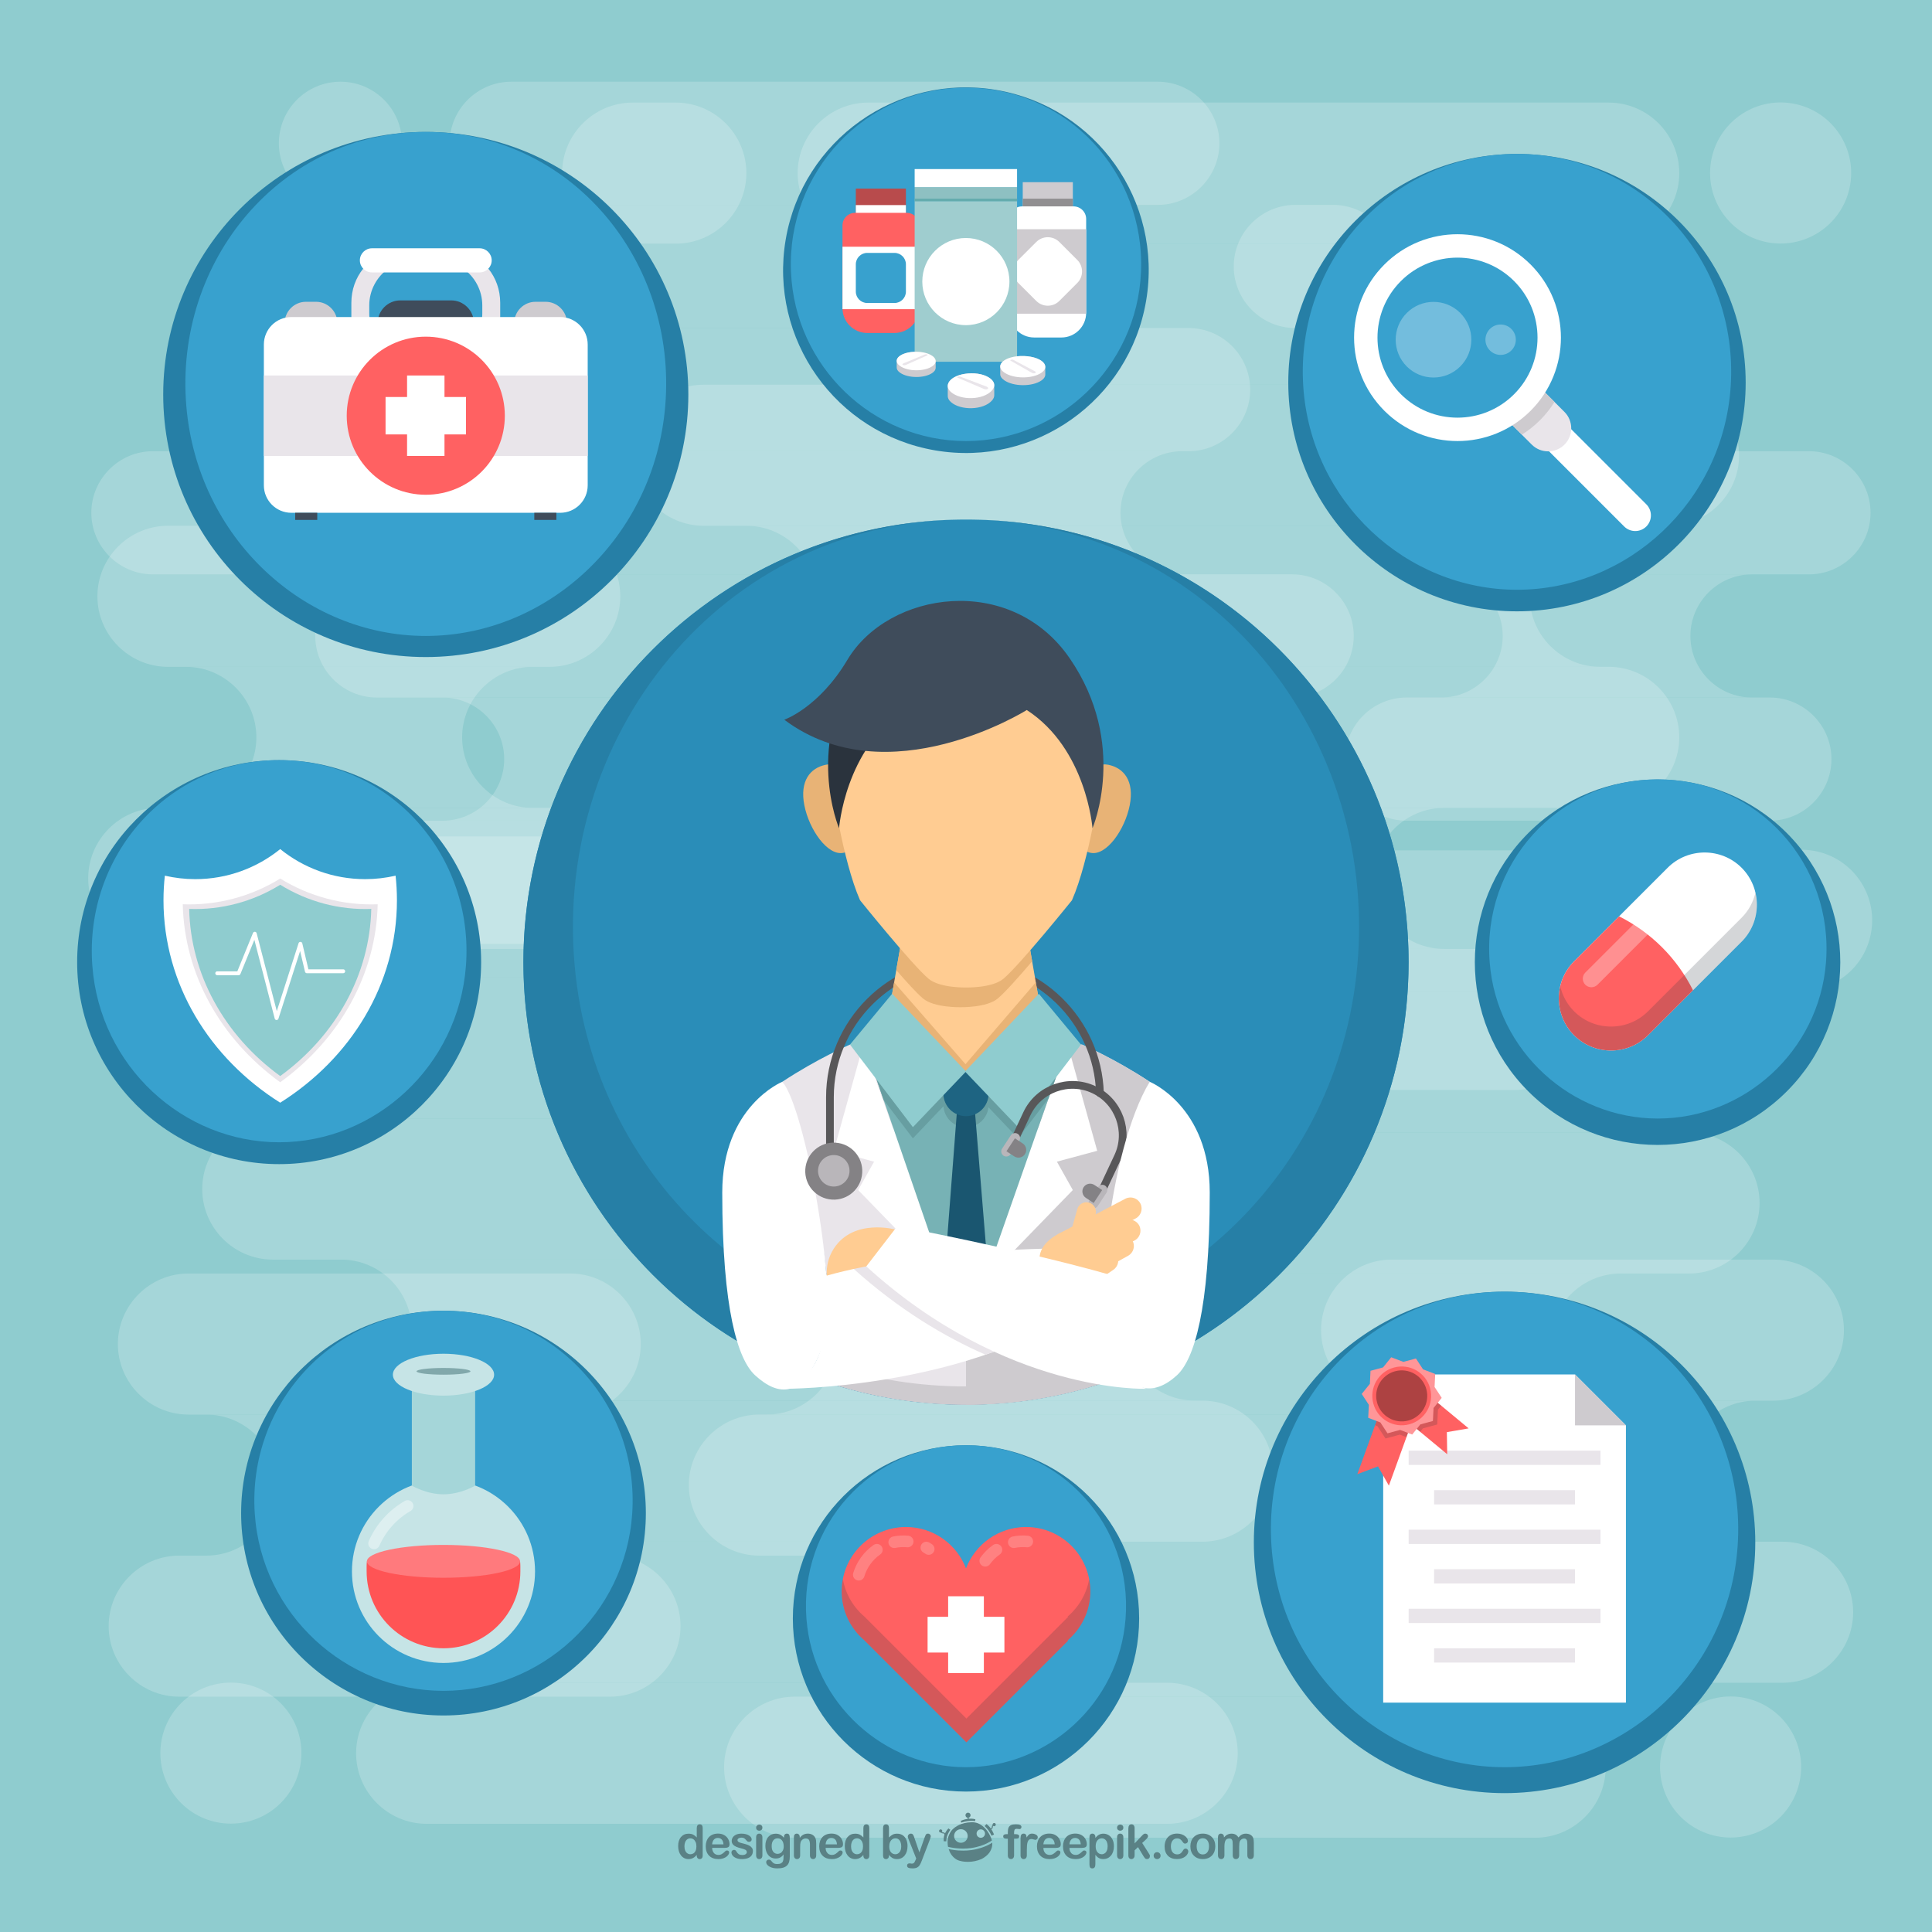 <?xml version="1.0" encoding="utf-8"?>
<!-- Generator: Adobe Illustrator 27.5.0, SVG Export Plug-In . SVG Version: 6.00 Build 0)  -->
<svg version="1.1" xmlns="http://www.w3.org/2000/svg" xmlns:xlink="http://www.w3.org/1999/xlink" x="0px" y="0px"
	 viewBox="0 0 500 500" style="enable-background:new 0 0 500 500;" xml:space="preserve">
<g id="BACKGROUND">
	<rect style="fill:#8FCCCF;" width="500" height="500"/>
	<g style="opacity:0.2;">
		<path style="fill:#FFFFFF;" d="M299.636,53.024H132.299c-8.765,0-15.937-7.172-15.937-15.937l0,0
			c0-8.765,7.172-15.937,15.937-15.937h167.337c8.765,0,15.937,7.172,15.937,15.937l0,0
			C315.573,45.853,308.401,53.024,299.636,53.024z"/>
		<path style="fill:#FFFFFF;" d="M458.041,212.393h-94.004c-8.765,0-15.937-7.172-15.937-15.937l0,0
			c0-8.765,7.172-15.937,15.937-15.937h94.004c8.765,0,15.937,7.172,15.937,15.937l0,0
			C473.978,205.221,466.807,212.393,458.041,212.393z"/>
		<path style="fill:#FFFFFF;" d="M468.158,148.645H366.185c-8.765,0-15.937-7.172-15.937-15.937v0
			c0-8.765,7.172-15.937,15.937-15.937h101.973c8.765,0,15.937,7.172,15.937,15.937v0
			C484.095,141.474,476.923,148.645,468.158,148.645z"/>
		<path style="fill:#FFFFFF;" d="M278.387,244.267H111.049c-8.765,0-15.937-7.172-15.937-15.937l0,0
			c0-8.765,7.172-15.937,15.937-15.937h167.337c8.765,0,15.937,7.172,15.937,15.937l0,0
			C294.324,237.095,287.152,244.267,278.387,244.267z"/>
		<path style="fill:#FFFFFF;" d="M307.604,116.772H111.049c-8.765,0-15.937-7.172-15.937-15.937v0
			c0-8.765,7.172-15.937,15.937-15.937h196.555c8.765,0,15.937,7.172,15.937,15.937v0C323.541,109.6,316.37,116.772,307.604,116.772
			z"/>
		<path style="fill:#FFFFFF;" d="M334.407,180.519H97.527c-8.765,0-15.937-7.172-15.937-15.937l0,0
			c0-8.765,7.172-15.937,15.937-15.937h236.88c8.765,0,15.937,7.172,15.937,15.937l0,0
			C350.344,173.348,343.173,180.519,334.407,180.519z"/>
		<path style="fill:#FFFFFF;" d="M344.991,84.898h-9.761c-8.765,0-15.937-7.172-15.937-15.937l0,0
			c0-8.765,7.172-15.937,15.937-15.937h9.761c8.765,0,15.937,7.172,15.937,15.937l0,0C360.928,77.726,353.756,84.898,344.991,84.898
			z"/>
		<path style="fill:#FFFFFF;" d="M331.612,244.267h-9.761c-8.765,0-15.937-7.172-15.937-15.937l0,0
			c0-8.765,7.172-15.937,15.937-15.937h9.761c8.765,0,15.937,7.172,15.937,15.937l0,0
			C347.549,237.095,340.377,244.267,331.612,244.267z"/>
		<path style="fill:#FFFFFF;" d="M73.965,148.645h-34.39c-8.765,0-15.937-7.172-15.937-15.937v0c0-8.765,7.172-15.937,15.937-15.937
			h34.39c8.765,0,15.937,7.172,15.937,15.937v0C89.902,141.474,82.731,148.645,73.965,148.645z"/>
		<path style="fill:#FFFFFF;" d="M148.235,84.898h138.361c-8.765,0-15.937-7.172-15.937-15.937l0,0
			c0-8.765,7.172-15.937,15.937-15.937H148.235c8.765,0,15.937,7.172,15.937,15.937l0,0
			C164.172,77.726,157.001,84.898,148.235,84.898z"/>
		<path style="fill:#FFFFFF;" d="M114.551,212.393h138.361c-8.765,0-15.937-7.172-15.937-15.937l0,0
			c0-8.765,7.171-15.937,15.937-15.937H114.551c8.765,0,15.937,7.172,15.937,15.937l0,0
			C130.488,205.221,123.316,212.393,114.551,212.393z"/>
		<path style="fill:#FFFFFF;" d="M112.981,148.645h192.933c-8.765,0-15.937-7.172-15.937-15.937v0
			c0-8.765,7.172-15.937,15.937-15.937H112.981c8.765,0,15.937,7.172,15.937,15.937v0
			C128.918,141.474,121.746,148.645,112.981,148.645z"/>
		<path style="fill:#FFFFFF;" d="M372.964,180.519h80.446c-8.765,0-15.937-7.172-15.937-15.937l0,0
			c0-8.765,7.172-15.937,15.937-15.937h-80.446c8.765,0,15.937,7.172,15.937,15.937l0,0
			C388.901,173.348,381.73,180.519,372.964,180.519z"/>
		<circle style="fill:#FFFFFF;" cx="386.081" cy="68.961" r="15.937"/>
		<circle style="fill:#FFFFFF;" cx="72.173" cy="228.33" r="15.937"/>
		<circle style="fill:#FFFFFF;" cx="88.11" cy="37.087" r="15.937"/>
	</g>
	<g style="opacity:0.2;">
		<path style="fill:#FFFFFF;" d="M205.65,439.099h191.651c10.039,0,18.252,8.214,18.252,18.253l0,0
			c0,10.039-8.214,18.252-18.252,18.252H205.65c-10.039,0-18.252-8.214-18.252-18.252l0,0
			C187.398,447.312,195.611,439.099,205.65,439.099z"/>
		<path style="fill:#FFFFFF;" d="M229.987,220.069h191.651c10.039,0,18.253,8.214,18.253,18.252v0
			c0,10.039-8.214,18.252-18.253,18.252H229.987c-10.039,0-18.253-8.214-18.253-18.252v0
			C211.734,228.283,219.948,220.069,229.987,220.069z"/>
		<path style="fill:#FFFFFF;" d="M196.524,366.089h225.114c10.039,0,18.253,8.214,18.253,18.253l0,0
			c0,10.039-8.214,18.253-18.253,18.253H196.524c-10.039,0-18.252-8.214-18.252-18.253l0,0
			C178.272,374.302,186.485,366.089,196.524,366.089z"/>
		<path style="fill:#FFFFFF;" d="M187.398,293.079h249.727c10.039,0,18.252,8.214,18.252,18.252v0
			c0,10.039-8.214,18.252-18.252,18.252H187.398c-10.039,0-18.252-8.214-18.252-18.252v0
			C169.145,301.292,177.359,293.079,187.398,293.079z"/>
		<path style="fill:#FFFFFF;" d="M46.376,402.594h111.488c10.039,0,18.253,8.214,18.253,18.252v0
			c0,10.039-8.214,18.252-18.253,18.252H46.376c-10.039,0-18.252-8.214-18.252-18.252v0
			C28.124,410.807,36.337,402.594,46.376,402.594z"/>
		<path style="fill:#FFFFFF;" d="M169.028,220.069h11.179c10.039,0,18.252,8.214,18.252,18.252v0
			c0,10.039-8.214,18.252-18.252,18.252h-11.179c-10.039,0-18.252-8.214-18.252-18.252v0
			C150.776,228.283,158.99,220.069,169.028,220.069z"/>
		<path style="fill:#FFFFFF;" d="M48.76,329.584h98.814c10.039,0,18.253,8.214,18.253,18.253l0,0
			c0,10.039-8.214,18.252-18.253,18.252H48.76c-10.039,0-18.253-8.214-18.253-18.252l0,0
			C30.507,337.797,38.721,329.584,48.76,329.584z"/>
		<path style="fill:#FFFFFF;" d="M379.049,402.594H220.584c10.039,0,18.253,8.214,18.253,18.252v0
			c0,10.039-8.214,18.252-18.253,18.252h158.465c-10.039,0-18.253-8.214-18.253-18.252v0
			C360.796,410.807,369.01,402.594,379.049,402.594z"/>
		<path style="fill:#FFFFFF;" d="M417.628,256.574H259.163c10.039,0,18.253,8.214,18.253,18.253l0,0
			c0,10.039-8.214,18.253-18.253,18.253h158.465c-10.039,0-18.253-8.214-18.253-18.253l0,0
			C399.375,264.787,407.589,256.574,417.628,256.574z"/>
		<path style="fill:#FFFFFF;" d="M419.425,329.584H198.46c10.039,0,18.253,8.214,18.253,18.253l0,0
			c0,10.039-8.214,18.252-18.253,18.252h220.965c-10.039,0-18.253-8.214-18.253-18.252l0,0
			C401.173,337.797,409.386,329.584,419.425,329.584z"/>
		<path style="fill:#FFFFFF;" d="M143.149,366.089H53.396c10.039,0,18.253,8.214,18.253,18.253l0,0
			c0,10.039-8.214,18.253-18.253,18.253h89.753c-10.039,0-18.253-8.214-18.253-18.253l0,0
			C124.897,374.302,133.11,366.089,143.149,366.089z"/>
		
			<ellipse transform="matrix(0.228 -0.974 0.974 0.228 127.846 637.879)" style="fill:#FFFFFF;" cx="466.163" cy="238.321" rx="18.252" ry="18.252"/>
		
			<ellipse transform="matrix(0.922 -0.387 0.387 0.922 -142.088 208.964)" style="fill:#FFFFFF;" cx="447.91" cy="457.351" rx="18.253" ry="18.252"/>
	</g>
	<g style="opacity:0.2;">
		<path style="fill:#FFFFFF;" d="M200.353,245.581h191.651c10.039,0,18.253,8.214,18.253,18.252l0,0
			c0,10.039-8.214,18.253-18.253,18.253H200.353c-10.039,0-18.253-8.214-18.253-18.253l0,0
			C182.101,253.795,190.314,245.581,200.353,245.581z"/>
		<path style="fill:#FFFFFF;" d="M224.69,26.552h191.651c10.039,0,18.253,8.214,18.253,18.252l0,0
			c0,10.039-8.214,18.253-18.253,18.253H224.69c-10.039,0-18.252-8.214-18.252-18.253l0,0
			C206.438,34.765,214.651,26.552,224.69,26.552z"/>
		<path style="fill:#FFFFFF;" d="M191.227,172.572h225.114c10.039,0,18.253,8.214,18.253,18.252v0
			c0,10.039-8.214,18.252-18.253,18.252H191.227c-10.039,0-18.253-8.214-18.253-18.252v0
			C172.975,180.785,181.188,172.572,191.227,172.572z"/>
		<path style="fill:#FFFFFF;" d="M182.101,99.562h249.727c10.039,0,18.252,8.214,18.252,18.253l0,0
			c0,10.039-8.214,18.253-18.252,18.253H182.101c-10.039,0-18.252-8.214-18.252-18.253l0,0
			C163.848,107.775,172.062,99.562,182.101,99.562z"/>
		<path style="fill:#FFFFFF;" d="M41.079,209.076h111.488c10.039,0,18.252,8.214,18.252,18.253l0,0
			c0,10.039-8.214,18.253-18.252,18.253H41.079c-10.039,0-18.252-8.214-18.252-18.253l0,0
			C22.827,217.29,31.04,209.076,41.079,209.076z"/>
		<path style="fill:#FFFFFF;" d="M163.731,26.552h11.179c10.039,0,18.252,8.214,18.252,18.252l0,0
			c0,10.039-8.214,18.253-18.252,18.253h-11.179c-10.039,0-18.252-8.214-18.252-18.253l0,0
			C145.479,34.765,153.693,26.552,163.731,26.552z"/>
		<path style="fill:#FFFFFF;" d="M43.463,136.067h98.814c10.039,0,18.252,8.214,18.252,18.252l0,0
			c0,10.039-8.214,18.253-18.252,18.253H43.463c-10.039,0-18.252-8.214-18.252-18.253l0,0
			C25.211,144.28,33.424,136.067,43.463,136.067z"/>
		<path style="fill:#FFFFFF;" d="M373.752,209.076H215.287c10.039,0,18.252,8.214,18.252,18.253l0,0
			c0,10.039-8.214,18.253-18.252,18.253h158.465c-10.039,0-18.252-8.214-18.252-18.253l0,0
			C355.499,217.29,363.713,209.076,373.752,209.076z"/>
		<path style="fill:#FFFFFF;" d="M412.331,63.057H253.866c10.039,0,18.252,8.214,18.252,18.252v0
			c0,10.039-8.214,18.252-18.252,18.252h158.464c-10.039,0-18.252-8.214-18.252-18.252v0
			C394.078,71.27,402.292,63.057,412.331,63.057z"/>
		<path style="fill:#FFFFFF;" d="M414.128,136.067H193.163c10.039,0,18.253,8.214,18.253,18.252l0,0
			c0,10.039-8.214,18.253-18.253,18.253h220.965c-10.039,0-18.252-8.214-18.252-18.253l0,0
			C395.876,144.28,404.09,136.067,414.128,136.067z"/>
		<path style="fill:#FFFFFF;" d="M137.852,172.572H48.099c10.039,0,18.252,8.214,18.252,18.252v0
			c0,10.039-8.214,18.252-18.252,18.252h89.753c-10.039,0-18.252-8.214-18.252-18.252v0
			C119.6,180.785,127.814,172.572,137.852,172.572z"/>
		
			<ellipse transform="matrix(0.161 -0.987 0.987 0.161 342.402 492.433)" style="fill:#FFFFFF;" cx="460.866" cy="44.804" rx="18.252" ry="18.253"/>
		
			<ellipse transform="matrix(0.247 -0.969 0.969 0.247 77.726 627.664)" style="fill:#FFFFFF;" cx="442.613" cy="263.834" rx="18.252" ry="18.252"/>
	</g>
	<g style="opacity:0.2;">
		<path style="fill:#FFFFFF;" d="M302.066,435.497H110.415c-10.039,0-18.253,8.214-18.253,18.252v0
			c0,10.039,8.214,18.252,18.253,18.252h191.651c10.039,0,18.253-8.214,18.253-18.252v0
			C320.318,443.71,312.105,435.497,302.066,435.497z"/>
		<path style="fill:#FFFFFF;" d="M277.729,216.467H86.078c-10.039,0-18.252,8.214-18.252,18.252v0
			c0,10.039,8.214,18.252,18.252,18.252h191.651c10.039,0,18.252-8.214,18.252-18.252v0
			C295.981,224.681,287.768,216.467,277.729,216.467z"/>
		<path style="fill:#FFFFFF;" d="M311.192,362.487H86.078c-10.039,0-18.252,8.214-18.252,18.253l0,0
			c0,10.039,8.214,18.253,18.252,18.253h225.114c10.039,0,18.253-8.214,18.253-18.253l0,0
			C329.444,370.7,321.231,362.487,311.192,362.487z"/>
		<path style="fill:#FFFFFF;" d="M320.318,289.477H70.591c-10.039,0-18.252,8.214-18.252,18.253l0,0
			c0,10.039,8.214,18.253,18.252,18.253h249.727c10.039,0,18.252-8.214,18.252-18.253l0,0
			C338.571,297.691,330.357,289.477,320.318,289.477z"/>
		<path style="fill:#FFFFFF;" d="M461.34,398.992H349.852c-10.039,0-18.253,8.214-18.253,18.252l0,0
			c0,10.039,8.214,18.253,18.253,18.253H461.34c10.039,0,18.252-8.214,18.252-18.253l0,0
			C479.592,407.205,471.379,398.992,461.34,398.992z"/>
		<path style="fill:#FFFFFF;" d="M338.688,216.467h-11.179c-10.039,0-18.252,8.214-18.252,18.252v0
			c0,10.039,8.214,18.252,18.252,18.252h11.179c10.039,0,18.252-8.214,18.252-18.252v0
			C356.94,224.681,348.726,216.467,338.688,216.467z"/>
		<path style="fill:#FFFFFF;" d="M458.956,325.982h-98.814c-10.039,0-18.252,8.214-18.252,18.252v0
			c0,10.039,8.214,18.252,18.252,18.252h98.814c10.039,0,18.252-8.214,18.252-18.252v0
			C477.208,334.195,468.995,325.982,458.956,325.982z"/>
		<path style="fill:#FFFFFF;" d="M128.667,398.992h158.464c-10.039,0-18.252,8.214-18.252,18.252l0,0
			c0,10.039,8.214,18.253,18.252,18.253H128.667c10.039,0,18.252-8.214,18.252-18.253l0,0
			C146.92,407.205,138.706,398.992,128.667,398.992z"/>
		<path style="fill:#FFFFFF;" d="M90.088,252.972h158.464c-10.039,0-18.252,8.214-18.252,18.252l0,0
			c0,10.039,8.214,18.252,18.252,18.252H90.088c10.039,0,18.252-8.214,18.252-18.252l0,0
			C108.341,261.186,100.127,252.972,90.088,252.972z"/>
		<path style="fill:#FFFFFF;" d="M88.291,325.982h220.966c-10.039,0-18.253,8.214-18.253,18.252v0
			c0,10.039,8.214,18.252,18.253,18.252H88.291c10.039,0,18.252-8.214,18.252-18.252v0
			C106.543,334.195,98.329,325.982,88.291,325.982z"/>
		<path style="fill:#FFFFFF;" d="M364.567,362.487h89.753c-10.039,0-18.253,8.214-18.253,18.253l0,0
			c0,10.039,8.214,18.253,18.253,18.253h-89.753c10.039,0,18.252-8.214,18.252-18.253l0,0
			C382.819,370.7,374.605,362.487,364.567,362.487z"/>
		
			<ellipse transform="matrix(0.987 -0.161 0.161 0.987 -37.27 9.76)" style="fill:#FFFFFF;" cx="41.553" cy="234.72" rx="18.253" ry="18.252"/>
		
			<ellipse transform="matrix(0.707 -0.707 0.707 0.707 -303.332 175.189)" style="fill:#FFFFFF;" cx="59.806" cy="453.749" rx="18.252" ry="18.252"/>
	</g>
</g>
<g id="OBJECTS">
	<g>
		<circle style="fill:#2A8DB8;" cx="250" cy="249" r="114.539"/>
		<path style="fill:#267FA6;" d="M250,134.46c63.258,0,108.053,56.612,100.997,118.189c-6.191,54.029-51.116,93.197-100.997,93.197
			s-94.806-39.168-100.997-93.197C141.947,191.072,186.742,134.46,250,134.46c-63.258,0-114.54,51.281-114.54,114.539
			c0,63.258,51.281,114.54,114.54,114.54S364.539,312.258,364.539,249C364.539,185.742,313.258,134.46,250,134.46z"/>
		<g>
			<defs>
				<circle id="SVGID_1_" cx="250" cy="249" r="114.539"/>
			</defs>
			<clipPath id="SVGID_00000160164552518767062990000008283166689351173774_">
				<use xlink:href="#SVGID_1_"  style="overflow:visible;"/>
			</clipPath>
			<g style="clip-path:url(#SVGID_00000160164552518767062990000008283166689351173774_);">
				<path style="fill:#E9E5EA;" d="M280.026,270.336c0,0,8.436,3.619,17.507,9.619c0,0-7.269,10.918-11.461,49.903
					c-1.845,17.156-1.74,41.105-2.448,69.655c0,0-4.578,7.353-33.623,7.353c-29.045,0-33.624-7.353-33.624-7.353
					c-0.727-29.337-0.569-52.039-2.479-69.379c-4.174-37.881-11.429-50.178-11.429-50.178c9.071-6,17.507-9.619,17.507-9.619
					H280.026z"/>
				<polygon style="fill:#FFFFFF;" points="232.477,289.459 222.092,307.982 244.729,331.302 				"/>
				<polygon style="fill:#FFFFFF;" points="223.426,270.336 215.779,297.827 234.989,303 				"/>
				<path style="fill:#CECBCF;" d="M283.624,399.513c0.727-29.337,0.537-52.314,2.448-69.655
					c4.174-37.881,11.461-49.903,11.461-49.903c-9.071-6-17.507-9.619-17.507-9.619h-30.024v136.53
					C279.046,406.866,283.624,399.513,283.624,399.513z"/>
				<polygon style="fill:#FFFFFF;" points="267.259,289.459 277.644,307.982 255.007,331.302 				"/>
				<polygon style="fill:#FFFFFF;" points="276.31,270.336 283.957,297.827 264.747,303 				"/>
				<polygon style="fill:#77B2B5;" points="273.851,277.162 249.735,345.846 226.097,277.162 249.735,267.533 				"/>
				<path style="fill:#679EA1;" d="M258.454,271.014l-8.586,9.039l-8.613-9.066l-15.159,6.175l2.574,7.48l7.587,9.959l7.913-8.296
					c0.206,3.044,2.734,5.452,5.831,5.452c3.008,0,5.484-2.271,5.811-5.192l7.666,8.036l7.883-10.348l2.49-7.091L258.454,271.014z"
					/>
				<polygon style="fill:#1A5670;" points="244.384,330.297 249.735,345.846 255.69,328.885 252.015,284.004 247.933,283.992 				
					"/>
				<g>
					<path style="fill:#FFFFFF;" d="M276.392,388.991l-14.574,3.035c-2.216,0.462-4.322-1.106-4.322-3.217v-15.96l21.667-4.512
						v17.437C279.163,387.316,278.011,388.653,276.392,388.991z"/>
					<polygon style="fill:#FFFFFF;" points="280.999,370.404 255.66,375.681 255.66,370.404 280.999,365.128 					"/>
				</g>
				<g>
					<path style="fill:#FFFFFF;" d="M223.552,388.991l14.574,3.035c2.217,0.462,4.322-1.106,4.322-3.217v-15.96l-21.667-4.512
						v17.437C220.781,387.316,221.932,388.653,223.552,388.991z"/>
					<polygon style="fill:#FFFFFF;" points="218.944,370.404 244.284,375.681 244.284,370.404 218.944,365.128 					"/>
				</g>
				<path style="fill:none;stroke:#585759;stroke-width:2;stroke-linecap:round;stroke-linejoin:round;stroke-miterlimit:10;" d="
					M284.667,282.907C284.112,264.162,268.608,249,249.735,249h0c-19.221,0-34.948,15.727-34.948,34.948v15.94"/>
				<polygon style="fill:#FFCC92;" points="271.179,272.1 250.001,283.013 228.291,272.1 235.385,231.346 264.085,231.346 				"/>
				<polygon style="fill:#E8B376;" points="249.868,275.41 231.401,254.233 228.291,272.1 250.001,283.013 271.179,272.1 
					268.069,254.236 				"/>
				<path style="fill:#1E6482;" d="M255.852,283.013c0,3.231-2.62,5.851-5.851,5.851c-3.231,0-5.851-2.619-5.851-5.851
					s2.62-5.851,5.851-5.851C253.233,277.162,255.852,279.782,255.852,283.013z"/>
				<path style="fill:#E8B376;" d="M264.085,231.346h-28.699l-3.433,19.721c2.788,3.208,5.428,6.091,6.943,7.358
					c2.867,2.397,9.657,2.24,9.657,2.24s6.79,0.156,9.657-2.24c1.869-1.563,5.45-5.585,8.91-9.643L264.085,231.346z"/>
				<g>
					<path style="fill:#E8B376;" d="M223.36,207.869c1.238,6.297-1.056,12.05-5.124,12.85c-4.068,0.8-8.833-6.017-10.072-12.313
						c-1.238-6.297,1.52-9.69,5.588-10.49C217.821,197.116,222.122,201.572,223.36,207.869z"/>
					<path style="fill:#E8B376;" d="M277.175,207.869c-1.238,6.297,1.056,12.05,5.124,12.85c4.068,0.8,8.833-6.017,10.072-12.313
						c1.238-6.297-1.52-9.69-5.588-10.49C282.715,197.116,278.413,201.572,277.175,207.869z"/>
					<path style="fill:#FFCC92;" d="M250.001,161.312c19.347,0,34.753,18.574,34.753,41.487c0,0-2.747,19.774-7.33,30.188
						c0,0-13.449,16.728-17.766,20.337c-2.867,2.397-9.657,2.24-9.657,2.24l0,0c0,0-6.79,0.156-9.657-2.24
						c-4.317-3.609-17.766-20.337-17.766-20.337c-4.583-10.414-7.33-30.188-7.33-30.188
						C215.248,179.887,230.654,161.312,250.001,161.312z"/>
					<path style="fill:#2A333D;" d="M223.046,170.366c-15.246,22.172-5.895,43.981-5.895,43.981s1.526-20.554,17.004-30.594
						L223.046,170.366z"/>
					<path style="fill:#3F4C5B;" d="M282.734,214.348c0,0-1.526-20.554-17.005-30.594c0,0-35.977,22.59-62.751,2.51
						c0,0,8.96-3.126,16.315-15.479c10.614-17.825,42.3-22.59,57.546-0.418S282.734,214.348,282.734,214.348z"/>
				</g>
				<polygon style="fill:#8FCCCF;" points="230.888,257.18 250.001,277.3 236.258,291.708 219.977,270.336 				"/>
				<polygon style="fill:#8FCCCF;" points="268.848,257.18 249.735,277.3 263.478,291.708 279.759,270.336 				"/>
				<g>
					<path style="fill:none;stroke:#585759;stroke-width:2;stroke-linecap:round;stroke-linejoin:round;stroke-miterlimit:10;" d="
						M285.222,308.086l4.112-8.768c3.041-6.486,0.223-14.281-6.263-17.322c-6.486-3.041-14.281-0.223-17.322,6.263l-3.058,6.522"/>
					<g>
						<path style="fill:#B9B6BA;" d="M259.716,299.093L259.716,299.093c-0.605-0.397-0.776-1.217-0.379-1.822l2.254-3.44
							c0.397-0.605,1.217-0.776,1.822-0.38l0,0c0.605,0.397,0.776,1.216,0.38,1.822l-2.254,3.44
							C261.141,299.319,260.321,299.49,259.716,299.093z"/>
						<path style="fill:#848285;" d="M262.661,294.598l2.021,1.324c0.921,0.604,1.181,1.851,0.577,2.772v0
							c-0.603,0.921-1.851,1.181-2.772,0.577l-2.021-1.324L262.661,294.598z"/>
					</g>
					<g>
						<path style="fill:#B9B6BA;" d="M285.988,306.836L285.988,306.836c0.605,0.397,0.776,1.216,0.379,1.822l-2.254,3.44
							c-0.397,0.605-1.217,0.776-1.822,0.38l0,0c-0.605-0.397-0.776-1.217-0.38-1.822l2.254-3.44
							C284.563,306.61,285.383,306.439,285.988,306.836z"/>
						<path style="fill:#848285;" d="M283.043,311.331l-2.021-1.324c-0.921-0.603-1.181-1.851-0.577-2.772l0,0
							c0.604-0.921,1.851-1.181,2.772-0.577l2.021,1.324L283.043,311.331z"/>
					</g>
				</g>
			</g>
			<path style="clip-path:url(#SVGID_00000160164552518767062990000008283166689351173774_);fill:#CECBCF;" d="M250,358.806
				c-12.068,0-23.697-1.871-34.62-5.331c0.441,13.131,0.56,28.374,0.998,46.038c0,0,4.578,7.353,33.624,7.353
				c29.045,0,33.623-7.353,33.623-7.353c0.426-17.176,0.56-32.671,0.999-46.039C273.699,356.935,262.069,358.806,250,358.806z"/>
		</g>
		<g>
			<path style="fill:#FFFFFF;" d="M202.469,279.955c0,0-15.55,6.316-15.55,28.687c0,30.358,4.065,43.226,8.501,47.285
				c6.011,5.5,12.602,6.365,17.74-8.279C217.297,335.858,208.401,286.668,202.469,279.955z"/>
			<g>
				
					<ellipse transform="matrix(0.16 -0.987 0.987 0.16 -117.809 467.584)" style="fill:#848285;" cx="215.781" cy="303" rx="7.381" ry="7.38"/>
				<circle style="fill:#B9B6BA;" cx="215.781" cy="303" r="4.075"/>
			</g>
			<path style="fill:#FFFFFF;" d="M297.531,279.955c0,0,15.55,6.316,15.55,28.687c0,30.358-4.066,43.226-8.501,47.285
				c-6.011,5.5-12.323,4.838-17.281-5.922C282.859,340.373,286.882,297.881,297.531,279.955z"/>
			<path style="fill:#FFFFFF;" d="M203.388,359.417c0,0,44.851,0,75.081-20.046l-5.719-16.279c0,0-36.559,0.443-59.852,7.057
				C212.898,330.15,217.943,354.136,203.388,359.417z"/>
			<path style="fill:#E9E5EA;" d="M274.295,327.489c-5.239-1.351-10.627-2.641-15.795-3.823c-10.5,0.624-25.081,1.918-37.732,4.571
				c11.876,10.707,23.724,17.74,34.283,22.36c8.1-2.777,16.178-6.425,23.418-11.226L274.295,327.489z"/>
			<g>
				<path style="fill:#FFCC92;" d="M232.907,326.259l-1.056-8.032c0,0-10.874-3.059-16.037,4.866
					c-1.499,2.301-1.957,4.739-1.858,7.041C219.762,328.489,226.324,327.227,232.907,326.259z"/>
			</g>
			<g>
				<path style="fill:#FFCC92;" d="M278.929,321.648L278.929,321.648c-1.307-0.364-2.079-1.73-1.715-3.037l1.576-5.667
					c0.363-1.307,1.73-2.079,3.037-1.716h0c1.307,0.364,2.079,1.73,1.715,3.037l-1.576,5.667
					C281.603,321.24,280.236,322.012,278.929,321.648z"/>
				<path style="fill:#FFCC92;" d="M281.697,332.855L281.697,332.855c-4.208,2.248-9.49,0.645-11.738-3.563l0,0
					c-2.248-4.208-0.321-7.662,3.886-9.91l0,0c4.208-2.248,9.166-2.473,11.414,1.735v0
					C287.508,325.325,285.904,330.607,281.697,332.855z"/>
				<path style="fill:#FFCC92;" d="M272.75,323.093L272.75,323.093c-0.691-1.426-0.089-3.158,1.337-3.848l17.229-9.053
					c1.426-0.69,3.158-0.089,3.848,1.337l0,0c0.69,1.426,0.089,3.158-1.337,3.848l-17.229,9.053
					C275.172,325.12,273.44,324.519,272.75,323.093z"/>
				<path style="fill:#FFCC92;" d="M278.895,324.96L278.895,324.96c-0.69-1.426-0.089-3.158,1.337-3.848l10.788-5.208
					c1.426-0.69,3.158-0.089,3.848,1.337l0,0c0.69,1.426,0.089,3.158-1.337,3.848l-10.788,5.208
					C281.317,326.988,279.586,326.386,278.895,324.96z"/>
				<path style="fill:#FFCC92;" d="M277.597,329.711L277.597,329.711c-0.774-1.383-0.276-3.147,1.106-3.921l10.46-5.84
					c1.382-0.774,3.147-0.276,3.921,1.106l0,0c0.774,1.383,0.276,3.147-1.106,3.921l-10.459,5.84
					C280.135,331.591,278.371,331.093,277.597,329.711z"/>
				<path style="fill:#FFCC92;" d="M274.252,334.606L274.252,334.606c-0.894-1.308-0.556-3.11,0.752-4.004l9.897-6.749
					c1.308-0.894,3.11-0.556,4.004,0.752v0c0.894,1.308,0.556,3.11-0.752,4.004l-9.897,6.749
					C276.948,336.252,275.146,335.914,274.252,334.606z"/>
			</g>
			<path style="fill:#FFFFFF;" d="M296.649,359.417c0,0-36.225,1.333-72.451-31.683l8.029-10.423c0,0,31.552,5.934,54.845,12.548
				C287.072,329.858,282.093,354.136,296.649,359.417z"/>
		</g>
	</g>
	<circle style="fill:#267FA6;" cx="114.775" cy="391.593" r="52.371"/>
	<path style="fill:#38A1CE;" d="M163.615,391.721c-1.753,26.069-23.57,45.867-48.84,45.867c-25.27,0-47.086-19.798-48.84-45.867
		c-1.889-28.085,19.916-52.499,48.84-52.499C143.699,339.222,165.504,363.636,163.615,391.721z"/>
	<circle style="fill:#267FA6;" cx="392.593" cy="99.026" r="59.187"/>
	<path style="fill:#38A1CE;" d="M447.906,99.926c-1.93,29.93-26.641,52.703-55.313,52.703c-28.672,0-53.383-22.773-55.313-52.703
		c-2.075-32.176,22.625-60.087,55.313-60.087S449.981,67.75,447.906,99.926z"/>
	<circle style="fill:#267FA6;" cx="389.378" cy="399.174" r="64.886"/>
	<path style="fill:#38A1CE;" d="M449.696,400.151c-2.258,32.549-29.196,57.2-60.318,57.2c-31.122,0-58.06-24.651-60.318-57.2
		c-2.44-35.182,24.482-65.864,60.318-65.864C425.214,334.288,452.136,364.969,449.696,400.151z"/>
	<circle style="fill:#267FA6;" cx="110.191" cy="102.092" r="67.952"/>
	<path style="fill:#38A1CE;" d="M172.16,105.103c-2.873,34.084-30.514,59.479-61.969,59.479s-59.096-25.395-61.969-59.479
		C45.055,67.535,72.663,34.14,110.191,34.14S175.328,67.535,172.16,105.103z"/>
	<circle style="fill:#267FA6;" cx="72.243" cy="249" r="52.276"/>
	<path style="fill:#38A1CE;" d="M120.591,249.886c-1.926,26.073-23.512,45.733-48.349,45.733s-46.423-19.66-48.349-45.733
		c-2.093-28.331,19.477-53.163,48.349-53.163S122.684,221.556,120.591,249.886z"/>
	
		<ellipse transform="matrix(0.707 -0.707 0.707 0.707 -50.404 376.313)" style="fill:#267FA6;" cx="429.048" cy="249" rx="47.297" ry="47.297"/>
	<path style="fill:#38A1CE;" d="M472.562,249.1c-1.841,23.064-21.262,40.377-43.514,40.377c-22.252,0-41.673-17.313-43.514-40.377
		c-2.011-25.196,17.393-47.397,43.514-47.397C455.17,201.703,474.573,223.904,472.562,249.1z"/>
	
		<ellipse transform="matrix(0.168 -0.986 0.986 0.168 138.959 304.666)" style="fill:#267FA6;" cx="250" cy="69.997" rx="47.297" ry="47.297"/>
	<path style="fill:#38A1CE;" d="M295.291,70.362c-1.037,24.629-21.295,43.783-45.291,43.783s-44.254-19.154-45.291-43.783
		C203.623,44.551,223.879,22.7,250,22.7S296.377,44.551,295.291,70.362z"/>
	<circle style="fill:#267FA6;" cx="250" cy="418.846" r="44.812"/>
	<path style="fill:#38A1CE;" d="M291.292,418.965c-1.717,21.915-20.148,38.387-41.292,38.387s-39.576-16.472-41.292-38.387
		c-1.872-23.902,16.543-44.931,41.292-44.931S293.165,395.062,291.292,418.965z"/>
	<g>
		<path style="fill:#FFFFFF;" d="M450.726,243.707l-24.221,24.221c-5.262,5.262-13.873,5.262-19.135,0l0,0
			c-5.262-5.262-5.262-13.873,0-19.135l24.221-24.221c5.262-5.262,13.873-5.262,19.135,0l0,0
			C455.988,229.835,455.988,238.445,450.726,243.707z"/>
		<path style="fill:#FF6162;" d="M407.37,267.929L407.37,267.929c5.262,5.262,13.873,5.262,19.135,0l11.648-11.648
			c-2.051-4.075-4.715-7.82-8.015-11.12c-3.3-3.3-7.045-5.964-11.12-8.015l-11.648,11.648
			C402.108,254.056,402.108,262.667,407.37,267.929z"/>
		<path style="opacity:0.2;fill:#2A333D;" d="M450.726,237.507l-24.221,24.221c-5.262,5.262-13.873,5.262-19.135,0l0,0
			c-1.841-1.841-3.023-4.094-3.576-6.467c-1.028,4.412,0.154,9.246,3.576,12.667l0,0c5.262,5.262,13.873,5.262,19.135,0
			l24.221-24.221c3.422-3.421,4.603-8.256,3.576-12.667C453.749,233.413,452.567,235.667,450.726,237.507z"/>
		<path style="opacity:0.3;fill:#FFFFFF;" d="M426.99,241.285l-13.564,13.564c-0.866,0.866-2.283,0.866-3.149,0l0,0
			c-0.866-0.866-0.866-2.283,0-3.149l13.564-13.564c0.866-0.866,2.283-0.866,3.149,0v0
			C427.855,239.003,427.855,240.419,426.99,241.285z"/>
		<path style="opacity:0.3;fill:#FFFFFF;" d="M436.557,231.718l-2.543,2.543c-0.866,0.866-2.283,0.866-3.149,0l0,0
			c-0.866-0.866-0.866-2.283,0-3.149l2.543-2.543c0.866-0.866,2.283-0.866,3.149,0l0,0
			C437.423,229.435,437.423,230.852,436.557,231.718z"/>
	</g>
	<g>
		<path style="fill:#FF6162;" d="M282.174,411.833c0-9.191-7.451-16.642-16.642-16.642c-7.097,0-13.14,4.45-15.532,10.706
			c-2.393-6.256-8.436-10.706-15.532-10.706c-9.191,0-16.642,7.451-16.642,16.642c0,5.105,2.304,9.667,5.922,12.72h-0.008
			l26.363,26.363l26.363-26.363h-0.212C279.871,421.5,282.174,416.937,282.174,411.833z"/>
		<path style="opacity:0.2;fill:#2A333D;" d="M276.253,418.403h0.212l-26.363,26.363l-26.363-26.363h0.008
			c-2.881-2.431-4.906-5.827-5.62-9.684c-0.191,1.01-0.301,2.048-0.301,3.114c0,5.105,2.304,9.667,5.922,12.72h-0.008l26.363,26.363
			l26.363-26.363h-0.212c3.618-3.053,5.922-7.615,5.922-12.72c0-1.065-0.11-2.104-0.301-3.114
			C281.158,412.576,279.134,415.972,276.253,418.403z"/>
		<polygon style="fill:#FFFFFF;" points="259.94,418.429 254.623,418.429 254.623,413.113 245.377,413.113 245.377,418.429 
			240.06,418.429 240.06,427.676 245.377,427.676 245.377,432.993 254.623,432.993 254.623,427.676 259.94,427.676 		"/>
		<g>
			
				<path style="opacity:0.2;fill:none;stroke:#FFFFFF;stroke-width:3;stroke-linecap:round;stroke-linejoin:round;stroke-miterlimit:10;" d="
				M226.935,401.071c-2.255,1.577-3.907,3.888-4.684,6.469"/>
			
				<path style="opacity:0.2;fill:none;stroke:#FFFFFF;stroke-width:3;stroke-linecap:round;stroke-linejoin:round;stroke-miterlimit:10;" d="
				M234.916,398.935c-1.167-0.11-2.348-0.047-3.496,0.189"/>
			
				<path style="opacity:0.2;fill:none;stroke:#FFFFFF;stroke-width:3;stroke-linecap:round;stroke-linejoin:round;stroke-miterlimit:10;" d="
				M240.349,400.886c-0.2-0.134-0.404-0.262-0.612-0.384"/>
		</g>
		<g>
			
				<path style="opacity:0.2;fill:none;stroke:#FFFFFF;stroke-width:3;stroke-linecap:round;stroke-linejoin:round;stroke-miterlimit:10;" d="
				M257.879,401.071c-1.127,0.788-2.103,1.759-2.895,2.856"/>
			
				<path style="opacity:0.2;fill:none;stroke:#FFFFFF;stroke-width:3;stroke-linecap:round;stroke-linejoin:round;stroke-miterlimit:10;" d="
				M265.86,398.935c-1.167-0.11-2.348-0.047-3.496,0.189"/>
		</g>
	</g>
	<g>
		<path style="fill:#FFFFFF;" d="M407.612,355.707h-49.644v84.934h62.82v-71.758C416.396,364.491,412.004,360.099,407.612,355.707z"
			/>
		<path style="fill:#CECBCF;" d="M407.611,355.707v13.178h13.178C416.396,364.492,412.003,360.099,407.611,355.707z"/>
		<rect x="364.557" y="375.424" style="fill:#E9E5EA;" width="49.642" height="3.691"/>
		<rect x="371.146" y="385.655" style="fill:#E9E5EA;" width="36.465" height="3.691"/>
		<rect x="364.557" y="395.886" style="fill:#E9E5EA;" width="49.642" height="3.691"/>
		<rect x="371.146" y="406.117" style="fill:#E9E5EA;" width="36.465" height="3.691"/>
		<rect x="364.557" y="416.348" style="fill:#E9E5EA;" width="49.642" height="3.691"/>
		<rect x="371.146" y="426.578" style="fill:#E9E5EA;" width="36.465" height="3.691"/>
		<g>
			<polygon style="fill:#FF6162;" points="359.441,384.478 356.626,379.499 351.274,381.516 357.818,363.468 365.985,366.43 			"/>
			<polygon style="fill:#FF6162;" points="374.537,376.354 374.445,370.635 380.083,369.666 365.304,357.413 359.759,364.101 			"/>
			<polygon style="opacity:0.2;fill:#2A333D;" points="372.982,363.779 365.304,357.413 359.759,364.101 367.538,370.551 
				368.258,369.655 371.957,368.65 372.144,364.821 			"/>
			<polygon style="opacity:0.2;fill:#2A333D;" points="357.818,363.468 355.867,368.849 356.474,369.079 358.573,372.287 
				362.273,371.281 363.99,371.934 365.985,366.43 			"/>
			<polygon style="fill:#FF9698;" points="360.046,351.26 363.193,352.455 366.441,351.573 368.284,354.389 371.431,355.585 
				371.267,358.947 373.11,361.763 371.001,364.387 370.837,367.749 367.588,368.632 365.479,371.256 362.332,370.06 
				359.084,370.943 357.24,368.126 354.093,366.931 354.258,363.569 352.414,360.752 354.524,358.129 354.688,354.766 
				357.936,353.884 			"/>
			<path style="fill:#FF6162;" d="M370.106,359.262c1.102,4.056-1.292,8.237-5.348,9.34c-4.056,1.102-8.237-1.292-9.34-5.348
				c-1.102-4.056,1.292-8.237,5.348-9.339C364.823,352.812,369.004,355.206,370.106,359.262z"/>
			<path style="fill:#AD4242;" d="M369.138,359.525c0.957,3.521-1.122,7.151-4.643,8.108c-3.521,0.957-7.151-1.122-8.108-4.643
				c-0.957-3.521,1.122-7.151,4.643-8.108C364.551,353.926,368.181,356.004,369.138,359.525z"/>
		</g>
	</g>
	<g>
		<path style="fill:#FFFFFF;" d="M426.071,136.252L426.071,136.252c-1.577,1.577-4.157,1.577-5.734,0l-27.542-27.542
			c-1.577-1.577-1.577-4.157,0-5.733l0,0c1.577-1.577,4.157-1.577,5.733,0l27.542,27.542
			C427.648,132.095,427.648,134.675,426.071,136.252z"/>
		<path style="fill:#E9E5EA;" d="M390.132,108.774l6.293,6.293c2.327,2.326,6.134,2.326,8.46,0h0c2.327-2.326,2.327-6.134,0-8.46
			l-6.293-6.293L390.132,108.774z"/>
		<path style="fill:#CECBCF;" d="M402.308,104.029l-3.715-3.715l-8.46,8.46l3.715,3.715c1.671-1.05,3.256-2.295,4.71-3.749
			C400.013,107.285,401.258,105.7,402.308,104.029z"/>
		<path style="fill:#FFFFFF;" d="M358.276,68.457c-10.452,10.452-10.452,27.397,0,37.849c10.452,10.452,27.397,10.452,37.849,0
			c10.452-10.452,10.452-27.397,0-37.849C385.673,58.005,368.728,58.005,358.276,68.457z M391.844,102.025
			c-8.087,8.087-21.2,8.087-29.287,0s-8.087-21.2,0-29.287s21.2-8.087,29.287,0C399.931,80.825,399.931,93.938,391.844,102.025z"/>
		<path style="opacity:0.3;fill:#FFFFFF;" d="M377.913,80.994c3.823,3.823,3.823,10.021,0,13.844
			c-3.823,3.823-10.021,3.823-13.844,0c-3.823-3.823-3.823-10.021,0-13.844C367.892,77.171,374.09,77.171,377.913,80.994z"/>
		<path style="opacity:0.3;fill:#FFFFFF;" d="M391.143,85.134c1.536,1.536,1.536,4.027,0,5.563c-1.536,1.536-4.027,1.536-5.563,0
			c-1.536-1.536-1.536-4.027,0-5.563C387.116,83.598,389.607,83.598,391.143,85.134z"/>
	</g>
	<g>
		<rect x="221.484" y="48.809" style="fill:#B84B4C;" width="12.965" height="6.997"/>
		<rect x="221.484" y="53.077" style="fill:#FFFFFF;" width="12.965" height="2.728"/>
		<path style="fill:#FF6162;" d="M231.507,86.171h-7.081c-3.513,0-6.388-2.875-6.388-6.388V58.324c0-1.786,1.461-3.247,3.247-3.247
			h13.363c1.786,0,3.247,1.461,3.247,3.247v21.459C237.895,83.296,235.02,86.171,231.507,86.171z"/>
		<rect x="218.038" y="63.852" style="fill:#FFFFFF;" width="19.857" height="16.162"/>
		<path style="fill:#38A1CE;" d="M231.503,78.415h-7.073c-1.621,0-2.946-1.326-2.946-2.946v-7.073c0-1.621,1.326-2.946,2.946-2.946
			h7.073c1.621,0,2.946,1.326,2.946,2.946v7.073C234.449,77.09,233.123,78.415,231.503,78.415z"/>
	</g>
	<g>
		<rect x="264.686" y="47.146" style="fill:#CECBCF;" width="12.966" height="6.996"/>
		<rect x="264.686" y="51.414" style="fill:#918F91;" width="12.966" height="2.728"/>
		<path style="fill:#FFFFFF;" d="M274.709,87.342h-7.081c-3.513,0-6.388-2.875-6.388-6.388V56.662c0-1.786,1.461-3.247,3.247-3.247
			h13.363c1.786,0,3.247,1.461,3.247,3.247v24.292C281.097,84.468,278.222,87.342,274.709,87.342z"/>
		<rect x="261.24" y="59.323" style="fill:#CECBCF;" width="19.857" height="21.863"/>
		<path style="fill:#FFFFFF;" d="M278.805,73.23l-4.66,4.66c-1.637,1.637-4.315,1.637-5.951,0l-4.66-4.66
			c-1.637-1.637-1.637-4.315,0-5.951l4.66-4.66c1.637-1.637,4.315-1.637,5.951,0l4.66,4.66
			C280.441,68.915,280.441,71.593,278.805,73.23z"/>
	</g>
	<g>
		<rect x="236.712" y="48.423" style="fill:#8EC0C2;" width="26.504" height="3.698"/>
		<rect x="236.712" y="51.414" style="fill:#64ABAD;" width="26.504" height="0.707"/>
		<rect x="236.712" y="43.754" style="fill:#FFFFFF;" width="26.504" height="4.669"/>
		<rect x="236.712" y="52.121" style="fill:#9FCDCF;" width="26.504" height="41.502"/>
		<circle style="fill:#FFFFFF;" cx="249.964" cy="72.872" r="11.276"/>
	</g>
	<g>
		<path style="fill:#CECBCF;" d="M242.151,93.506c0.029-0.741-0.683-1.463-1.874-1.924c-1.667-0.646-4.138-0.726-5.951-0.17
			c-1.362,0.418-2.229,1.152-2.262,1.936c0,0.004,0,0.008,0,0.012c0,0.004,0,0.008,0,0.011c0,0.004,0,0.008,0,0.012
			c0,0.004,0,0.008,0,0.012c0,0.004,0,0.008,0,0.011c0,0.004,0,0.008,0,0.012c0,0.004,0,0.008,0,0.012c0,0.004,0,0.008,0,0.011
			c0,0.004,0,0.008,0,0.012c0,0.004,0,0.008,0,0.012c0,0.004,0,0.008,0,0.012c0,0.004,0,0.008,0,0.012c0,0.004,0,0.008,0,0.012
			c0,0.004,0,0.008,0,0.012c0,0.004,0,0.008,0,0.012c0,0.004,0,0.008,0,0.012c0,0.004,0,0.008,0,0.011c0,0.004,0,0.008,0,0.012
			c0,0.004,0,0.008,0,0.012c0,0.004,0,0.008,0,0.011c0,0.004,0,0.008,0,0.012c0,0.004,0,0.008,0,0.011c0,0.004,0,0.008,0,0.012
			c0,0.004,0,0.008,0,0.012c0,0.004,0,0.008,0,0.011c0,0.004,0,0.008,0,0.012c0,0.004,0,0.008,0,0.012c0,0.004,0,0.008,0,0.011
			c0,0.004,0,0.008,0,0.012c0,0.004,0,0.008,0,0.012c0,0.004,0,0.008,0,0.012c0,0.004,0,0.008,0,0.012c0,0.004,0,0.008,0,0.012
			c0,0.004,0,0.008,0,0.012c0,0.004,0,0.008,0,0.012c0,0.004,0,0.008,0,0.012c0,0.004,0,0.008,0,0.011c0,0.004,0,0.008,0,0.012
			c0,0.004,0,0.008,0,0.012c0,0.004,0,0.008,0,0.011c0,0.004,0,0.008,0,0.012c0,0.004,0,0.008,0,0.011c0,0.004,0,0.008,0,0.012
			c0,0.004,0,0.008,0,0.012c0,0.004,0,0.008,0,0.011c0,0.004,0,0.008,0,0.012c0,0.004,0,0.008,0,0.012c0,0.004,0,0.008,0,0.011
			c0,0.004,0,0.008,0,0.012c0,0.004,0,0.008,0,0.012c0,0.004,0,0.008,0,0.011c0,0.004,0,0.008,0,0.012c0,0.004,0,0.008,0,0.012
			c0,0.004,0,0.008,0,0.012c0,0.004,0,0.008,0,0.012c0,0.004,0,0.008,0,0.012c0,0.004,0,0.008,0,0.011c0,0.004,0,0.008,0,0.012
			c0,0.004,0,0.008,0,0.012c0,0.004,0,0.008,0,0.011c0,0.004,0,0.008,0,0.012c0,0.004,0,0.008,0,0.012c0,0.004,0,0.008,0,0.012
			c0,0.004,0,0.008,0,0.012c0,0.004,0,0.008,0,0.011c0,0.004,0,0.008,0,0.012c0,0.004,0,0.008,0,0.012c0,0.004,0,0.008,0,0.011
			c0,0.004,0,0.008,0,0.012c0,0.004,0,0.008,0,0.012c0,0.004,0,0.008,0,0.011c0,0.004,0,0.008,0,0.012c0,0.004,0,0.008,0,0.012
			c0,0.004,0,0.008,0,0.012c0,0.004,0,0.008,0,0.012c0,0.004,0,0.008,0,0.012c0,0.004,0,0.008,0,0.012c0,0.004,0,0.008,0,0.012
			c0,0.004,0,0.008,0,0.012c0,0.004,0,0.008,0,0.011c0,0.004,0,0.008,0,0.012c0,0.004,0,0.008,0,0.012c0,0.004,0,0.008,0,0.012
			c0,0.004,0,0.008,0,0.012c0,0.004,0,0.008,0,0.011c0,0.004,0,0.008,0,0.012c0,0.004,0,0.008,0,0.012c0,0.004,0,0.008,0,0.011
			c0,0.004,0,0.008,0,0.012c0,0.004,0,0.008,0,0.012c0,0.004,0,0.008,0,0.011c0,0.004,0,0.008,0,0.012c0,0.004,0,0.008,0,0.012
			c0,0.004,0,0.008,0,0.011c0,0.004,0,0.008,0,0.012c0,0.004,0,0.008,0,0.012c0,0.004,0,0.008,0,0.011c0,0.004,0,0.008,0,0.012
			c0,0.004,0,0.008,0,0.012c0,0.004,0,0.008,0,0.011c0,0.004,0,0.008,0,0.012c0,0.004,0,0.008,0,0.012c0,0.004,0,0.008,0,0.011
			c0,0.004,0,0.008,0,0.012c0,0.004,0,0.008,0,0.011c0,0.004,0,0.008,0,0.012c0,0.004,0,0.008,0,0.012c0,0.004,0,0.008,0,0.011
			c0,0.004,0,0.008,0,0.012c0,0.004,0,0.008,0,0.012c0,0.004,0,0.008,0,0.011c0,0.004,0,0.008,0,0.012c0,0.004,0,0.008,0,0.012
			c0,0.004,0,0.008,0,0.011c0,0.004,0,0.008,0,0.012c0,0.004,0,0.008,0,0.012c0,0.004,0,0.008,0,0.011c0,0.004,0,0.008,0,0.012
			c0,0.004,0,0.008,0,0.012c0,0.004,0,0.008,0,0.011c0,0.004,0,0.008,0,0.012c0,0.004,0,0.008,0,0.012c0,0.004,0,0.008,0,0.011
			c0,0.004,0,0.008,0,0.012c0,0.004,0,0.008,0,0.011c0,0.004,0,0.008,0,0.012c0,0.004,0,0.008,0,0.012c0,0.004,0,0.008,0,0.011
			c0,0.004,0,0.008,0,0.012c0,0.004,0,0.008,0,0.012c0,0.004,0,0.008,0,0.011c0,0.004,0,0.008,0,0.012c0,0.004,0,0.008,0,0.012
			c0,0.004,0,0.008,0,0.011c0,0.004,0,0.008,0,0.012c0,0.004,0,0.008,0,0.012c0,0.004,0,0.008,0,0.011c0,0.004,0,0.008,0,0.012
			c0,0.004,0,0.008,0,0.012c0,0.004,0,0.008,0,0.012c0,0.004,0,0.008,0,0.012c0,0.004,0,0.008,0,0.012c0,0.004,0,0.008,0,0.011
			c0,0.004,0,0.008,0,0.012c0,0.004,0,0.008,0,0.012c0,0.004,0,0.008,0,0.012c0,0.004,0,0.008,0,0.012c0,0.004,0,0.008,0,0.011
			c0,0.004,0,0.008,0,0.012c0,0.004,0,0.008,0,0.012c-0.025,0.469,0.249,0.956,0.895,1.405c2.085,1.446,6.248,1.44,8.293,0.063
			c0.607-0.409,0.887-0.862,0.899-1.309c0-0.004,0-0.008,0-0.012c0-0.004,0-0.008,0-0.012c0-0.004,0-0.008,0-0.011
			c0-0.004,0-0.008,0-0.012c0-0.004,0-0.008,0-0.012c0-0.004,0-0.008,0-0.011c0-0.004,0-0.008,0-0.012c0-0.004,0-0.008,0-0.011
			c0-0.004,0-0.008,0-0.012c0-0.004,0-0.008,0-0.012c0-0.004,0-0.008,0-0.011c0-0.004,0-0.008,0-0.012c0-0.004,0-0.008,0-0.012
			c0-0.004,0-0.008,0-0.012c0-0.004,0-0.008,0-0.012c0-0.004,0-0.008,0-0.012c0-0.004,0-0.008,0-0.011c0-0.004,0-0.008,0-0.012
			c0-0.004,0-0.008,0-0.012c0-0.004,0-0.008,0-0.011c0-0.004,0-0.008,0-0.012c0-0.004,0-0.008,0-0.012c0-0.004,0-0.008,0-0.011
			c0-0.004,0-0.008,0-0.012c0-0.004,0-0.008,0-0.012c0-0.004,0-0.008,0-0.011c0-0.004,0-0.008,0-0.012c0-0.004,0-0.008,0-0.011
			c0-0.004,0-0.008,0-0.012c0-0.004,0-0.008,0-0.012c0-0.004,0-0.008,0-0.011c0-0.004,0-0.008,0-0.012c0-0.004,0-0.008,0-0.012
			c0-0.004,0-0.008,0-0.012c0-0.004,0-0.008,0-0.011c0-0.004,0-0.008,0-0.012c0-0.004,0-0.008,0-0.012c0-0.004,0-0.008,0-0.011
			c0-0.004,0-0.008,0-0.012c0-0.004,0-0.008,0-0.011c0-0.004,0-0.008,0-0.012c0-0.004,0-0.008,0-0.012c0-0.004,0-0.008,0-0.011
			c0-0.004,0-0.008,0-0.012c0-0.004,0-0.008,0-0.012c0-0.004,0-0.008,0-0.011c0-0.004,0-0.008,0-0.012c0-0.004,0-0.008,0-0.012
			c0-0.004,0-0.008,0-0.011c0-0.004,0-0.008,0-0.012c0-0.004,0-0.008,0-0.012c0-0.004,0-0.008,0-0.012c0-0.004,0-0.008,0-0.012
			c0-0.004,0-0.008,0-0.012c0-0.004,0-0.008,0-0.011c0-0.004,0-0.008,0-0.012c0-0.004,0-0.008,0-0.012c0-0.004,0-0.008,0-0.011
			c0-0.004,0-0.008,0-0.012c0-0.004,0-0.008,0-0.011c0-0.004,0-0.008,0-0.012c0-0.004,0-0.008,0-0.012c0-0.004,0-0.008,0-0.011
			c0-0.004,0-0.008,0-0.012c0-0.004,0-0.008,0-0.012c0-0.004,0-0.008,0-0.011c0-0.004,0-0.008,0-0.012c0-0.004,0-0.008,0-0.012
			c0-0.004,0-0.008,0-0.011c0-0.004,0-0.008,0-0.012c0-0.004,0-0.008,0-0.012c0-0.004,0-0.008,0-0.012c0-0.004,0-0.008,0-0.012
			c0-0.004,0-0.008,0-0.012c0-0.004,0-0.008,0-0.012c0-0.004,0-0.008,0-0.012c0-0.004,0-0.008,0-0.012c0-0.004,0-0.008,0-0.011
			c0-0.004,0-0.008,0-0.012c0-0.004,0-0.008,0-0.012c0-0.004,0-0.008,0-0.012c0-0.004,0-0.008,0-0.012c0-0.004,0-0.008,0-0.011
			c0-0.004,0-0.008,0-0.012c0-0.004,0-0.008,0-0.012c0-0.004,0-0.008,0-0.011c0-0.004,0-0.008,0-0.012c0-0.004,0-0.008,0-0.012
			c0-0.004,0-0.008,0-0.011c0-0.004,0-0.008,0-0.012c0-0.004,0-0.008,0-0.012c0-0.004,0-0.008,0-0.012c0-0.004,0-0.008,0-0.012
			c0-0.004,0-0.008,0-0.012c0-0.004,0-0.008,0-0.012c0-0.004,0-0.008,0-0.012c0-0.004,0-0.008,0-0.012c0-0.004,0-0.008,0-0.011
			c0-0.004,0-0.008,0-0.012c0-0.004,0-0.008,0-0.012c0-0.004,0-0.008,0-0.012c0-0.004,0-0.008,0-0.012c0-0.004,0-0.008,0-0.011
			c0-0.004,0-0.008,0-0.012c0-0.004,0-0.008,0-0.012c0-0.004,0-0.008,0-0.011c0-0.004,0-0.008,0-0.012c0-0.004,0-0.008,0-0.012
			c0-0.004,0-0.008,0-0.011c0-0.004,0-0.008,0-0.012c0-0.004,0-0.008,0-0.012c0-0.004,0-0.008,0-0.012c0-0.004,0-0.008,0-0.012
			c0-0.004,0-0.008,0-0.011c0-0.004,0-0.008,0-0.012c0-0.004,0-0.008,0-0.012c0-0.004,0-0.008,0-0.011c0-0.004,0-0.008,0-0.012
			c0-0.004,0-0.008,0-0.012c0-0.004,0-0.008,0-0.012c0-0.004,0-0.008,0-0.012c0-0.004,0-0.008,0-0.012c0-0.004,0-0.008,0-0.011
			c0-0.004,0-0.008,0-0.012c0-0.004,0-0.008,0-0.012c0-0.004,0-0.008,0-0.011c0-0.004,0-0.008,0-0.012c0-0.004,0-0.008,0-0.012
			c0-0.004,0-0.008,0-0.011c0-0.004,0-0.008,0-0.012c0-0.004,0-0.008,0-0.012c0-0.004,0-0.008,0-0.011c0-0.004,0-0.008,0-0.012
			c0-0.004,0-0.008,0-0.011c0-0.004,0-0.008,0-0.012c0-0.004,0-0.008,0-0.012c0-0.004,0-0.008,0-0.011c0-0.004,0-0.008,0-0.012
			c0-0.004,0-0.008,0-0.012c0-0.004,0-0.008,0-0.012c0-0.004,0-0.008,0-0.012c0-0.004,0-0.008,0-0.012c0-0.004,0-0.008,0-0.011
			c0-0.004,0-0.008,0-0.012c0-0.004,0-0.008,0-0.012c0-0.004,0-0.008,0-0.011c0-0.004,0-0.008,0-0.012c0-0.004,0-0.008,0-0.012
			c0-0.004,0-0.008,0-0.011C242.151,93.514,242.151,93.51,242.151,93.506z"/>
		<path style="fill:#FFFFFF;" d="M240.277,91.581c1.902,0.738,2.582,2.139,0.974,3.222c-2.045,1.378-6.207,1.383-8.293-0.063
			c-1.719-1.193-0.804-2.662,1.368-3.328C236.14,90.855,238.611,90.935,240.277,91.581z"/>
		<path style="fill:#E9E5EA;" d="M239.993,91.961l-5.561,2.488c-0.249,0.111-0.603,0.108-0.78-0.007l0,0
			c-0.173-0.114-0.106-0.292,0.142-0.395l5.593-2.331c0.137-0.057,0.382-0.051,0.546,0.015l0,0
			C240.1,91.796,240.129,91.9,239.993,91.961z"/>
	</g>
	<g>
		<path style="fill:#CECBCF;" d="M270.519,94.999c0.035-0.856-0.785-1.693-2.16-2.23c-1.925-0.752-4.781-0.852-6.879-0.214
			c-1.576,0.479-2.58,1.325-2.621,2.231c0,0.004,0,0.009,0,0.013c0,0.005,0,0.009,0,0.013c0,0.004,0,0.009,0,0.013
			c0,0.005,0,0.009,0,0.013c0,0.005,0,0.009,0,0.013c0,0.004,0,0.009,0,0.013c0,0.005,0,0.009,0,0.013c0,0.005,0,0.009,0,0.013
			c0,0.004,0,0.009,0,0.013c0,0.005,0,0.009,0,0.013c0,0.005,0,0.009,0,0.013c0,0.004,0,0.009,0,0.013c0,0.005,0,0.009,0,0.013
			c0,0.005,0,0.009,0,0.013c0,0.004,0,0.009,0,0.013c0,0.005,0,0.009,0,0.013c0,0.005,0,0.009,0,0.013c0,0.004,0,0.009,0,0.013
			c0,0.005,0,0.009,0,0.013c0,0.005,0,0.009,0,0.013c0,0.004,0,0.009,0,0.013c0,0.005,0,0.009,0,0.013c0,0.005,0,0.009,0,0.013
			c0,0.005,0,0.009,0,0.013c0,0.005,0,0.009,0,0.013c0,0.005,0,0.009,0,0.013c0,0.005,0,0.009,0,0.013c0,0.005,0,0.009,0,0.013
			c0,0.005,0,0.009,0,0.013c0,0.004,0,0.009,0,0.013c0,0.005,0,0.009,0,0.013c0,0.005,0,0.009,0,0.013c0,0.004,0,0.009,0,0.013
			c0,0.005,0,0.009,0,0.013c0,0.005,0,0.009,0,0.013c0,0.004,0,0.009,0,0.013c0,0.005,0,0.009,0,0.013c0,0.005,0,0.009,0,0.013
			c0,0.004,0,0.009,0,0.013c0,0.005,0,0.009,0,0.013c0,0.005,0,0.009,0,0.013c0,0.004,0,0.009,0,0.013c0,0.004,0,0.009,0,0.013
			c0,0.004,0,0.009,0,0.013c0,0.004,0,0.009,0,0.013c0,0.004,0,0.009,0,0.013c0,0.005,0,0.009,0,0.013c0,0.005,0,0.009,0,0.013
			c0,0.004,0,0.009,0,0.013c0,0.005,0,0.009,0,0.013c0,0.005,0,0.009,0,0.013c0,0.004,0,0.009,0,0.013c0,0.005,0,0.009,0,0.013
			c0,0.004,0,0.009,0,0.013c0,0.004,0,0.009,0,0.013c0,0.004,0,0.009,0,0.013c0,0.004,0,0.009,0,0.013c0,0.004,0,0.009,0,0.013
			c0,0.004,0,0.009,0,0.013c0,0.004,0,0.009,0,0.013c0,0.004,0,0.009,0,0.013c0,0.004,0,0.009,0,0.013c0,0.004,0,0.009,0,0.013
			c0,0.004,0,0.009,0,0.013c0,0.004,0,0.009,0,0.013c0,0.004,0,0.009,0,0.013c0,0.004,0,0.009,0,0.013c0,0.004,0,0.009,0,0.013
			c0,0.004,0,0.009,0,0.013c0,0.005,0,0.009,0,0.013c0,0.004,0,0.009,0,0.013c0,0.004,0,0.009,0,0.013c0,0.005,0,0.009,0,0.013
			c0,0.005,0,0.009,0,0.013c0,0.004,0,0.009,0,0.013c0,0.005,0,0.009,0,0.013c0,0.004,0,0.009,0,0.013c0,0.004,0,0.009,0,0.013
			c0,0.005,0,0.009,0,0.013c0,0.004,0,0.009,0,0.013c0,0.004,0,0.009,0,0.013c0,0.005,0,0.009,0,0.013c0,0.004,0,0.009,0,0.013
			c0,0.004,0,0.009,0,0.013c0,0.005,0,0.009,0,0.013c0,0.004,0,0.009,0,0.013c0,0.004,0,0.009,0,0.013c0,0.005,0,0.009,0,0.013
			c0,0.004,0,0.009,0,0.013c0,0.004,0,0.009,0,0.013c0,0.005,0,0.009,0,0.013c0,0.004,0,0.009,0,0.013c0,0.004,0,0.009,0,0.013
			c0,0.005,0,0.009,0,0.013c0,0.004,0,0.009,0,0.013c0,0.004,0,0.009,0,0.013c0,0.005,0,0.009,0,0.013c0,0.004,0,0.009,0,0.013
			c0,0.004,0,0.009,0,0.013c0,0.005,0,0.009,0,0.013c0,0.005,0,0.009,0,0.013c0,0.004,0,0.009,0,0.013c0,0.004,0,0.009,0,0.013
			c0,0.005,0,0.009,0,0.013c0,0.004,0,0.009,0,0.013c0,0.004,0,0.009,0,0.013c0,0.005,0,0.009,0,0.013c0,0.004,0,0.009,0,0.013
			c0,0.004,0,0.009,0,0.013c0,0.005,0,0.009,0,0.013c0,0.004,0,0.009,0,0.013c0,0.004,0,0.009,0,0.013c0,0.005,0,0.009,0,0.013
			c0,0.004,0,0.009,0,0.013c0,0.004,0,0.009,0,0.013c0,0.005,0,0.009,0,0.013c0,0.004,0,0.009,0,0.013c0,0.004,0,0.009,0,0.013
			c0,0.005,0,0.009,0,0.013c0,0.004,0,0.009,0,0.013c0,0.004,0,0.009,0,0.013c0,0.005,0,0.009,0,0.013c0,0.005,0,0.009,0,0.013
			c0,0.005,0,0.009,0,0.013c0,0.005,0,0.009,0,0.013c0,0.005,0,0.009,0,0.013c0,0.005,0,0.009,0,0.013c0,0.005,0,0.009,0,0.013
			c0,0.005,0,0.009,0,0.013c0,0.005,0,0.009,0,0.013c0,0.005,0,0.009,0,0.013c0,0.004,0,0.009,0,0.013c0,0.005,0,0.009,0,0.013
			c0,0.005,0,0.009,0,0.013c0,0.004,0,0.009,0,0.013c0,0.005,0,0.009,0,0.013c0,0.005,0,0.009,0,0.013c0,0.004,0,0.009,0,0.013
			c0,0.005,0,0.009,0,0.013c0,0.005,0,0.009,0,0.013c0,0.004,0,0.009,0,0.013c0,0.005,0,0.009,0,0.013c0,0.004,0,0.009,0,0.013
			c0,0.004,0,0.009,0,0.013c0,0.005,0,0.009,0,0.013c0,0.004,0,0.009,0,0.013c0,0.005,0,0.009,0,0.013c0,0.005,0,0.009,0,0.013
			c0,0.004,0,0.009,0,0.013c0,0.005,0,0.009,0,0.013c-0.03,0.542,0.285,1.106,1.03,1.627c2.406,1.678,7.218,1.684,9.587,0.098
			c0.702-0.471,1.028-0.994,1.044-1.51c0-0.004,0-0.009,0-0.013c0-0.004,0-0.009,0-0.013c0-0.005,0-0.009,0-0.013
			c0-0.004,0-0.009,0-0.013c0-0.005,0-0.009,0-0.013c0-0.005,0-0.009,0-0.013c0-0.004,0-0.009,0-0.013c0-0.004,0-0.009,0-0.013
			c0-0.005,0-0.009,0-0.013c0-0.004,0-0.009,0-0.013c0-0.004,0-0.009,0-0.013c0-0.005,0-0.009,0-0.013c0-0.004,0-0.009,0-0.013
			c0-0.004,0-0.009,0-0.013c0-0.005,0-0.009,0-0.013c0-0.004,0-0.009,0-0.013c0-0.004,0-0.009,0-0.013c0-0.005,0-0.009,0-0.013
			c0-0.004,0-0.009,0-0.013c0-0.004,0-0.009,0-0.013c0-0.004,0-0.009,0-0.013c0-0.004,0-0.009,0-0.013c0-0.004,0-0.009,0-0.013
			c0-0.004,0-0.009,0-0.013c0-0.004,0-0.009,0-0.013c0-0.004,0-0.009,0-0.013c0-0.004,0-0.009,0-0.013c0-0.004,0-0.009,0-0.013
			c0-0.004,0-0.009,0-0.013c0-0.004,0-0.009,0-0.013c0-0.004,0-0.009,0-0.013c0-0.004,0-0.009,0-0.013c0-0.005,0-0.009,0-0.013
			c0-0.004,0-0.009,0-0.013c0-0.005,0-0.009,0-0.013c0-0.004,0-0.009,0-0.013c0-0.005,0-0.009,0-0.013c0-0.005,0-0.009,0-0.013
			c0-0.004,0-0.009,0-0.013c0-0.005,0-0.009,0-0.013c0-0.004,0-0.009,0-0.013c0-0.005,0-0.009,0-0.013c0-0.004,0-0.009,0-0.013
			c0-0.004,0-0.009,0-0.013c0-0.005,0-0.009,0-0.013c0-0.004,0-0.009,0-0.013c0-0.004,0-0.009,0-0.013c0-0.005,0-0.009,0-0.013
			c0-0.004,0-0.009,0-0.013c0-0.004,0-0.009,0-0.013c0-0.005,0-0.009,0-0.013c0-0.004,0-0.009,0-0.013c0-0.004,0-0.009,0-0.013
			c0-0.005,0-0.009,0-0.013c0-0.004,0-0.009,0-0.013c0-0.004,0-0.009,0-0.013c0-0.005,0-0.009,0-0.013c0-0.004,0-0.009,0-0.013
			c0-0.004,0-0.009,0-0.013c0-0.005,0-0.009,0-0.013c0-0.005,0-0.009,0-0.014c0-0.004,0-0.009,0-0.013c0-0.004,0-0.009,0-0.013
			c0-0.004,0-0.009,0-0.013c0-0.005,0-0.009,0-0.013c0-0.005,0-0.009,0-0.013c0-0.004,0-0.009,0-0.013c0-0.005,0-0.009,0-0.013
			c0-0.005,0-0.009,0-0.013c0-0.004,0-0.009,0-0.013c0-0.005,0-0.009,0-0.013c0-0.005,0-0.009,0-0.013c0-0.004,0-0.009,0-0.013
			c0-0.005,0-0.009,0-0.013c0-0.005,0-0.009,0-0.013c0-0.004,0-0.009,0-0.013c0-0.005,0-0.009,0-0.013c0-0.005,0-0.009,0-0.013
			c0-0.004,0-0.009,0-0.013s0-0.009,0-0.013c0-0.005,0-0.009,0-0.013c0-0.004,0-0.009,0-0.013c0-0.005,0-0.009,0-0.013
			c0-0.005,0-0.009,0-0.013c0-0.005,0-0.009,0-0.013c0-0.005,0-0.009,0-0.013c0-0.005,0-0.009,0-0.013c0-0.005,0-0.009,0-0.013
			c0-0.005,0-0.009,0-0.013c0-0.004,0-0.009,0-0.013c0-0.004,0-0.009,0-0.013c0-0.005,0-0.009,0-0.013c0-0.004,0-0.009,0-0.013
			c0-0.004,0-0.009,0-0.013c0-0.005,0-0.009,0-0.013c0-0.004,0-0.009,0-0.013c0-0.004,0-0.009,0-0.013c0-0.005,0-0.009,0-0.013
			c0-0.004,0-0.009,0-0.013c0-0.004,0-0.009,0-0.013c0-0.004,0-0.009,0-0.013c0-0.004,0-0.009,0-0.013c0-0.004,0-0.009,0-0.013
			c0-0.004,0-0.009,0-0.013c0-0.004,0-0.009,0-0.013c0-0.004,0-0.009,0-0.013c0-0.004,0-0.009,0-0.013c0-0.004,0-0.009,0-0.013
			c0-0.004,0-0.009,0-0.013c0-0.004,0-0.009,0-0.013c0-0.004,0-0.009,0-0.013c0-0.005,0-0.009,0-0.013c0-0.004,0-0.009,0-0.013
			c0-0.004,0-0.009,0-0.013c0-0.005,0-0.009,0-0.013c0-0.004,0-0.009,0-0.013c0-0.004,0-0.009,0-0.013c0-0.005,0-0.009,0-0.013
			c0-0.005,0-0.009,0-0.013c0-0.005,0-0.009,0-0.013c0-0.004,0-0.009,0-0.013c0-0.005,0-0.009,0-0.013c0-0.004,0-0.009,0-0.013
			c0-0.004,0-0.009,0-0.013c0-0.005,0-0.009,0-0.013c0-0.004,0-0.009,0-0.013c0-0.004,0-0.009,0-0.013c0-0.005,0-0.009,0-0.013
			c0-0.004,0-0.009,0-0.013c0-0.004,0-0.009,0-0.013c0-0.005,0-0.009,0-0.013c0-0.004,0-0.009,0-0.013c0-0.004,0-0.009,0-0.013
			c0-0.005,0-0.009,0-0.013c0-0.004,0-0.009,0-0.013c0-0.004,0-0.009,0-0.013c0-0.005,0-0.009,0-0.013c0-0.004,0-0.009,0-0.013
			c0-0.004,0-0.009,0-0.013c0-0.005,0-0.009,0-0.013c0-0.004,0-0.009,0-0.013c0-0.005,0-0.009,0-0.013c0-0.005,0-0.009,0-0.013
			c0-0.004,0-0.009,0-0.013c0-0.005,0-0.009,0-0.013c0-0.005,0-0.009,0-0.013c0-0.005,0-0.009,0-0.013c0-0.005,0-0.009,0-0.013
			c0-0.005,0-0.009,0-0.013C270.519,95.008,270.519,95.004,270.519,94.999z"/>
		<path style="fill:#FFFFFF;" d="M268.359,92.769c2.197,0.859,2.979,2.48,1.117,3.728c-2.368,1.586-7.18,1.581-9.587-0.098
			c-1.984-1.384-0.921-3.08,1.591-3.844C263.577,91.917,266.434,92.017,268.359,92.769z"/>
		<path style="fill:#E9E5EA;" d="M261.54,93.35l5.523,3.141c0.247,0.141,0.638,0.166,0.859,0.055l0,0
			c0.218-0.109,0.186-0.307-0.063-0.439l-5.595-2.974c-0.138-0.073-0.407-0.086-0.604-0.028l0,0
			C261.461,93.163,261.405,93.273,261.54,93.35z"/>
	</g>
	<g>
		<path style="fill:#CECBCF;" d="M257.31,99.724c0.033-1.288-1.501-2.401-3.495-2.86c-2.036-0.469-4.559-0.26-6.275,0.485
			c-1.301,0.564-2.191,1.462-2.26,2.415c-0.001,0.006,0,0.011,0,0.017c-0.001,0.006,0.001,0.012,0,0.017s0,0.012,0,0.017
			c-0.001,0.006,0,0.012,0,0.017c-0.001,0.006,0.001,0.012,0,0.018c-0.001,0.006,0,0.012,0,0.017c-0.001,0.006,0,0.012,0,0.017
			c-0.001,0.006,0,0.011,0,0.017c-0.001,0.006,0.001,0.012,0,0.017c-0.001,0.006,0,0.012,0,0.017c-0.001,0.006,0,0.012,0,0.017
			c-0.001,0.006,0.001,0.012,0,0.017c-0.001,0.006,0,0.012,0,0.017c-0.001,0.006,0,0.012,0,0.017c-0.001,0.006,0.001,0.012,0,0.017
			c-0.001,0.006,0,0.012,0,0.017c-0.001,0.006,0,0.011,0,0.017c-0.001,0.006,0.001,0.012,0,0.018c-0.001,0.006,0,0.011,0,0.017
			c-0.001,0.006,0,0.012,0,0.017c-0.001,0.006,0.001,0.012,0,0.017c-0.001,0.006,0,0.012,0,0.017c-0.001,0.006,0,0.011,0,0.017
			c-0.001,0.006,0.001,0.012,0,0.017c-0.001,0.006,0,0.012,0,0.017c-0.001,0.006,0,0.012,0,0.017c-0.001,0.006,0,0.011,0,0.017
			c-0.001,0.006,0.001,0.011,0,0.017c-0.001,0.006,0,0.012,0,0.017c-0.001,0.006,0,0.011,0,0.017c-0.001,0.006,0.001,0.012,0,0.018
			c-0.001,0.006,0,0.012,0,0.017c-0.001,0.006,0,0.012,0,0.017c-0.001,0.006,0.001,0.012,0,0.017s0,0.012,0,0.017
			c-0.001,0.006,0,0.012,0,0.017c-0.001,0.006,0.001,0.012,0,0.017s0,0.012,0,0.017c-0.001,0.006,0,0.011,0,0.017
			c-0.001,0.006,0.001,0.012,0,0.018c-0.001,0.006,0,0.011,0,0.017c-0.001,0.006,0,0.012,0,0.017c-0.001,0.006,0.001,0.011,0,0.017
			c-0.001,0.006,0,0.012,0,0.017c-0.001,0.006,0,0.012,0,0.017c-0.001,0.006,0,0.011,0,0.017c-0.001,0.006,0.001,0.012,0,0.018
			c-0.001,0.006,0,0.012,0,0.017c-0.001,0.006,0,0.011,0,0.017c-0.001,0.006,0.001,0.012,0,0.017c-0.001,0.006,0,0.012,0,0.017
			c-0.001,0.006,0,0.011,0,0.017c-0.001,0.006,0.001,0.012,0,0.018c-0.001,0.006,0,0.012,0,0.017c-0.001,0.006,0,0.012,0,0.017
			c-0.001,0.006,0.001,0.012,0,0.017s0,0.012,0,0.017c-0.001,0.006,0,0.012,0,0.017c-0.001,0.006,0.001,0.012,0,0.017
			c-0.001,0.006,0,0.012,0,0.017c-0.001,0.006,0,0.012,0,0.017c-0.001,0.006,0.001,0.012,0,0.018c-0.001,0.006,0,0.011,0,0.017
			c-0.001,0.006,0,0.012,0,0.017c-0.001,0.006,0,0.011,0,0.017c-0.001,0.006,0.001,0.012,0,0.017s0,0.012,0,0.017
			c-0.001,0.006,0,0.012,0,0.017c-0.001,0.006,0.001,0.012,0,0.018c-0.001,0.006,0,0.011,0,0.017c-0.001,0.006,0,0.012,0,0.017
			c-0.001,0.006,0.001,0.011,0,0.017c-0.001,0.006,0,0.012,0,0.017c-0.001,0.006,0,0.012,0,0.017c-0.001,0.006,0.001,0.012,0,0.018
			c-0.001,0.006,0,0.012,0,0.017c-0.001,0.006,0,0.012,0,0.017c-0.001,0.006,0.001,0.012,0,0.017c-0.001,0.006,0,0.012,0,0.017
			c-0.001,0.006,0,0.012,0,0.017c-0.001,0.006,0.001,0.012,0,0.017c-0.001,0.006,0,0.012,0,0.017c-0.001,0.006,0,0.012,0,0.017
			c-0.001,0.006,0,0.012,0,0.017c-0.001,0.006,0.001,0.012,0,0.017s0,0.012,0,0.017c-0.001,0.006,0,0.012,0,0.017
			c-0.001,0.006,0.001,0.012,0,0.017c-0.001,0.006,0,0.012,0,0.017c-0.001,0.006,0,0.012,0,0.017c-0.001,0.006,0.001,0.012,0,0.018
			c-0.001,0.006,0,0.011,0,0.017c-0.001,0.006,0,0.011,0,0.017c-0.001,0.006,0.001,0.011,0,0.017c-0.001,0.006,0,0.012,0,0.017
			c-0.001,0.006,0,0.011,0,0.017c-0.001,0.006,0.001,0.012,0,0.017c-0.001,0.006,0,0.012,0,0.017c-0.001,0.006,0,0.012,0,0.017
			c-0.001,0.006,0.001,0.012,0,0.018s0,0.012,0,0.017c-0.001,0.006,0,0.012,0,0.017c-0.001,0.006,0,0.012,0,0.017
			c-0.001,0.006,0.001,0.012,0,0.018c-0.001,0.006,0,0.012,0,0.017c-0.001,0.006,0,0.012,0,0.017c-0.001,0.006,0.001,0.012,0,0.017
			c-0.001,0.006,0,0.012,0,0.017c-0.001,0.006,0,0.012,0,0.017c-0.001,0.006,0.001,0.012,0,0.017c-0.001,0.006,0,0.012,0,0.017
			c-0.001,0.006,0,0.011,0,0.017c-0.001,0.006,0.001,0.012,0,0.017c-0.001,0.006,0,0.012,0,0.017c-0.001,0.006,0,0.011,0,0.017
			c-0.001,0.006,0.001,0.011,0,0.017c-0.001,0.006,0,0.012,0,0.017c-0.001,0.006,0,0.012,0,0.017c-0.001,0.006,0.001,0.012,0,0.017
			c-0.001,0.006,0,0.012,0,0.017c-0.001,0.006,0,0.012,0,0.017c-0.001,0.006,0,0.012,0,0.017c-0.001,0.006,0.001,0.012,0,0.017
			c-0.001,0.006,0,0.012,0,0.017c-0.001,0.006,0,0.011,0,0.017c-0.001,0.006,0.001,0.012,0,0.017c-0.001,0.006,0,0.012,0,0.017
			c-0.001,0.006,0,0.012,0,0.017c-0.001,0.006,0.001,0.012,0,0.017s0,0.012,0,0.017c-0.001,0.006,0,0.012,0,0.017
			c-0.001,0.006,0.001,0.012,0,0.017s0,0.012,0,0.017c-0.001,0.006,0,0.011,0,0.017c-0.001,0.006,0.001,0.012,0,0.018
			c-0.001,0.006,0,0.011,0,0.017c-0.001,0.006,0,0.012,0,0.017c-0.001,0.006,0.001,0.012,0,0.017c-0.001,0.006,0,0.012,0,0.017
			c-0.001,0.006,0,0.012,0,0.017c-0.001,0.006,0,0.011,0,0.017c-0.001,0.006,0.001,0.012,0,0.017c-0.001,0.006,0,0.012,0,0.017
			c-0.001,0.006,0,0.012,0,0.018c-0.001,0.006,0.001,0.011,0,0.017c-0.001,0.006,0,0.012,0,0.017c-0.001,0.006,0,0.011,0,0.017
			c-0.001,0.006,0.001,0.012,0,0.018c-0.001,0.006,0,0.012,0,0.017c-0.001,0.006,0,0.012,0,0.017
			c-0.047,0.568,0.197,1.157,0.821,1.707c2.521,2.223,8.386,2.126,10.622-0.41c0.4-0.454,0.582-0.906,0.588-1.338
			c0-0.006,0-0.012,0-0.017c0-0.006,0-0.012,0-0.017c0-0.006,0-0.011,0-0.017c0-0.006,0-0.012,0-0.017c0-0.006,0-0.011,0-0.017
			c0-0.006,0-0.012,0-0.017c0-0.006,0-0.011,0-0.017c0-0.006,0-0.011,0-0.017c0-0.006,0-0.012,0-0.017c0-0.006,0-0.012,0-0.017
			c0-0.006,0-0.012,0-0.017c0-0.006,0-0.012,0-0.017c0-0.006,0-0.012,0-0.018c0-0.006,0-0.011,0-0.017c0-0.006,0-0.012,0-0.017
			c0-0.006,0-0.012,0-0.017c0-0.006,0-0.012,0-0.017c0-0.006,0-0.011,0-0.017c0-0.006,0-0.012,0-0.017c0-0.006,0-0.012,0-0.017
			c0-0.006,0-0.012,0-0.017c0-0.006,0-0.012,0-0.018c0-0.006,0-0.012,0-0.017c0-0.006,0-0.012,0-0.017c0-0.006,0-0.012,0-0.017
			c0-0.006,0-0.011,0-0.017c0-0.006,0-0.011,0-0.017c0-0.006,0-0.012,0-0.017c0-0.006,0-0.011,0-0.017c0-0.006,0-0.011,0-0.017
			c0-0.006,0-0.011,0-0.017c0-0.006,0-0.012,0-0.017c0-0.006,0-0.012,0-0.017c0-0.006,0-0.012,0-0.017c0-0.006,0-0.012,0-0.018
			c0-0.006,0-0.012,0-0.017c0-0.006,0-0.012,0-0.017c0-0.006,0-0.012,0-0.017c0-0.006,0-0.012,0-0.017c0-0.006,0-0.011,0-0.017
			c0-0.006,0-0.012,0-0.017c0-0.006,0-0.012,0-0.017c0-0.006,0-0.012,0-0.017c0-0.006,0-0.012,0-0.018c0-0.006,0-0.011,0-0.017
			c0-0.006,0-0.012,0-0.017c0-0.006,0-0.011,0-0.017c0-0.006,0-0.012,0-0.017c0-0.006,0-0.012,0-0.017c0-0.006,0-0.012,0-0.017
			c0-0.006,0-0.011,0-0.017c0-0.006,0-0.012,0-0.017c0-0.006,0-0.011,0-0.017c0-0.006,0-0.012,0-0.017c0-0.006,0-0.012,0-0.017
			c0-0.006,0-0.011,0-0.017c0-0.006,0-0.012,0-0.017c0-0.006,0-0.011,0-0.017c0-0.006,0-0.012,0-0.017c0-0.006,0-0.012,0-0.017
			c0-0.006,0-0.012,0-0.017c0-0.006,0-0.012,0-0.017c0-0.006,0-0.012,0-0.017c0-0.006,0-0.012,0-0.017c0-0.006,0-0.012,0-0.017
			c0-0.006,0-0.012,0-0.017c0-0.006,0-0.012,0-0.017c0-0.006,0-0.012,0-0.017c0-0.006,0-0.011,0-0.017c0-0.006,0-0.012,0-0.018
			c0-0.006,0-0.011,0-0.017c0-0.006,0-0.012,0-0.017c0-0.006,0-0.012,0-0.018c0-0.006,0-0.011,0-0.017c0-0.006,0-0.011,0-0.017
			c0-0.006,0-0.011,0-0.017c0-0.006,0-0.012,0-0.017c0-0.006,0-0.011,0-0.017c0-0.006,0-0.012,0-0.017c0-0.006,0-0.011,0-0.017
			c0-0.006,0-0.012,0-0.017c0-0.006,0-0.012,0-0.017c0-0.006,0-0.012,0-0.017c0-0.006,0-0.012,0-0.017c0-0.006,0-0.012,0-0.017
			c0-0.006,0-0.012,0-0.018c0-0.006,0-0.011,0-0.017c0-0.006,0-0.012,0-0.017c0-0.006,0-0.012,0-0.017c0-0.006,0-0.012,0-0.017
			c0-0.006,0-0.011,0-0.017c0-0.006,0-0.012,0-0.017c0-0.006,0-0.012,0-0.017c0-0.006,0-0.012,0-0.017c0-0.006,0-0.012,0-0.018
			c0-0.006,0-0.011,0-0.017c0-0.006,0-0.012,0-0.017c0-0.006,0-0.011,0-0.017c0-0.006,0-0.011,0-0.017c0-0.006,0-0.011,0-0.017
			c0-0.006,0-0.012,0-0.017c0-0.006,0-0.012,0-0.017c0-0.006,0-0.012,0-0.017c0-0.006,0-0.012,0-0.017c0-0.006,0-0.012,0-0.017
			c0-0.006,0-0.012,0-0.017c0-0.006,0-0.012,0-0.017c0-0.006,0-0.012,0-0.018c0-0.006,0-0.011,0-0.017c0-0.006,0-0.012,0-0.017
			c0-0.006,0-0.012,0-0.017c0-0.006,0-0.012,0-0.017c0-0.006,0-0.012,0-0.017c0-0.006,0-0.012,0-0.017c0-0.006,0-0.012,0-0.017
			c0-0.006,0-0.012,0-0.017c0-0.006,0-0.012,0-0.017c0-0.006,0-0.011,0-0.017c0-0.006,0-0.012,0-0.017c0-0.006,0-0.011,0-0.017
			c0-0.006,0-0.012,0-0.017c0-0.006,0-0.011,0-0.017c0-0.006,0-0.012,0-0.017c0-0.006,0-0.011,0-0.017c0-0.006,0-0.012,0-0.017
			c0-0.006,0-0.012,0-0.017c0-0.006,0-0.012,0-0.017c0-0.006,0-0.012,0-0.017c0-0.006,0-0.011,0-0.017c0-0.006,0-0.012,0-0.017
			c0-0.006,0-0.012,0-0.017c0-0.006,0-0.012,0-0.017c0-0.006,0-0.012,0-0.017c0-0.006,0-0.012,0-0.017c0-0.006,0-0.011,0-0.017
			c0-0.006,0-0.012,0-0.017c0-0.006,0-0.012,0-0.017c0-0.006,0-0.012,0-0.017c0-0.006,0-0.012,0-0.018c0-0.006,0-0.011,0-0.017
			c0-0.006,0-0.012,0-0.017c0-0.006,0-0.012,0-0.017c0-0.006,0-0.012,0-0.018c0-0.006,0-0.011,0-0.017c0-0.006,0-0.011,0-0.017
			c0-0.006,0-0.012,0-0.017c0-0.006,0-0.012,0-0.017c0-0.006,0-0.011,0-0.017c0-0.006,0-0.011,0-0.017
			C257.31,99.735,257.309,99.73,257.31,99.724z"/>
		<path style="fill:#FFFFFF;" d="M256.721,101.044c-2.236,2.535-8.101,2.633-10.622,0.409c-1.663-1.466-0.629-3.208,1.439-4.105
			c1.716-0.744,4.239-0.954,6.275-0.485C256.469,97.475,258.309,99.243,256.721,101.044z"/>
		<path style="fill:#E9E5EA;" d="M254.649,100.66l-6.834-2.919c-0.14-0.06-0.104-0.174,0.073-0.253l0,0
			c0.174-0.078,0.428-0.097,0.571-0.043l6.851,2.603c0.361,0.137,0.526,0.393,0.35,0.568l0,0
			C255.479,100.798,255.016,100.817,254.649,100.66z"/>
	</g>
	<g>
		<circle style="fill:#C6E4E6;" cx="114.775" cy="406.683" r="23.692"/>
		<path style="fill:#FF5455;" d="M94.955,404.071c-0.104,0.823-0.071,1.761-0.071,2.612c0,10.986,8.906,19.892,19.892,19.892
			c10.986,0,19.892-8.906,19.892-19.892c0-0.851,0.032-1.789-0.071-2.612H94.955z"/>
		<path style="fill:#A5D6D9;" d="M114.775,386.723L114.775,386.723c-4.505,0-8.191-2.252-8.191-2.252v-26.054
			c0,0,3.686-2.649,8.191-2.649h0c4.505,0,8.191,2.649,8.191,2.649v26.054C122.966,384.471,119.28,386.723,114.775,386.723z"/>
		<ellipse style="fill:#C6E4E6;" cx="114.775" cy="355.768" rx="13.1" ry="5.423"/>
		<ellipse style="fill:#81A8AB;" cx="114.775" cy="354.897" rx="6.98" ry="0.871"/>
		<ellipse style="fill:#FF7A7D;" cx="114.775" cy="404.071" rx="19.82" ry="4.251"/>
		
			<path style="opacity:0.4;fill:none;stroke:#FFFFFF;stroke-width:3;stroke-linecap:round;stroke-linejoin:round;stroke-miterlimit:10;" d="
			M105.497,389.75c-3.837,2.202-6.92,5.629-8.688,9.686"/>
	</g>
	<g>
		<path style="fill:#E9E5EA;" d="M119.9,69.515c2.969,2.132,4.917,5.604,4.917,9.519v2.089c0,6.457-5.283,11.741-11.741,11.741
			h-5.771c-6.457,0-11.741-5.283-11.741-11.741v-2.089c0-3.915,1.948-7.386,4.917-9.519h-6.48c-1.923,2.397-3.073,5.427-3.073,8.892
			v3.342c0,8.64,7.069,15.709,15.709,15.709h7.105c8.64,0,15.709-7.069,15.709-15.709v-3.342c0-3.465-1.15-6.495-3.072-8.892H119.9z
			"/>
		<path style="fill:#3F4C5B;" d="M116.771,89.49h-13.159c-3.231,0-5.874-2.643-5.874-5.874l0,0c0-3.231,2.643-5.874,5.874-5.874
			h13.159c3.231,0,5.874,2.643,5.874,5.874l0,0C122.645,86.847,120.002,89.49,116.771,89.49z"/>
		<path style="fill:#CECBCF;" d="M81.795,89.131h-2.621c-3.033,0-5.514-2.481-5.514-5.514l0,0c0-3.033,2.481-5.514,5.514-5.514
			h2.621c3.033,0,5.514,2.481,5.514,5.514l0,0C87.309,86.649,84.828,89.131,81.795,89.131z"/>
		<path style="fill:#CECBCF;" d="M141.208,89.131h-2.621c-3.033,0-5.514-2.481-5.514-5.514l0,0c0-3.033,2.481-5.514,5.514-5.514
			h2.621c3.033,0,5.514,2.481,5.514,5.514l0,0C146.722,86.649,144.241,89.131,141.208,89.131z"/>
		<path style="fill:#FFFFFF;" d="M144.985,132.709H75.397c-3.927,0-7.111-3.184-7.111-7.111V89.159c0-3.927,3.184-7.111,7.111-7.111
			h69.588c3.927,0,7.111,3.184,7.111,7.111v36.439C152.096,129.525,148.913,132.709,144.985,132.709z"/>
		<rect x="68.287" y="97.177" style="fill:#E9E5EA;" width="83.81" height="20.819"/>
		<circle style="fill:#FF6162;" cx="110.191" cy="107.586" r="20.458"/>
		<path style="fill:#FFFFFF;" d="M124.128,70.503H96.255c-1.718,0-3.123-1.405-3.123-3.123l0,0c0-1.718,1.406-3.123,3.123-3.123
			h27.873c1.718,0,3.123,1.405,3.123,3.123l0,0C127.251,69.098,125.846,70.503,124.128,70.503z"/>
		<polygon style="fill:#FFFFFF;" points="120.601,102.744 115.033,102.744 115.033,97.177 105.349,97.177 105.349,102.744 
			99.782,102.744 99.782,112.428 105.349,112.428 105.349,117.996 115.033,117.996 115.033,112.428 120.601,112.428 		"/>
		<rect x="76.394" y="132.709" style="fill:#3F4C5B;" width="5.712" height="1.844"/>
		<rect x="138.277" y="132.709" style="fill:#3F4C5B;" width="5.712" height="1.844"/>
	</g>
	<g>
		<path style="fill:#FFFFFF;" d="M94.516,227.522c-8.334,0-15.983-2.917-21.995-7.779c-6.012,4.862-13.661,7.779-21.995,7.779
			c-2.705,0-5.335-0.317-7.864-0.898c-0.228,2.093-0.35,4.214-0.35,6.362c0,21.732,11.963,40.91,30.208,52.394
			c18.245-11.484,30.208-30.662,30.208-52.394c0-2.148-0.121-4.269-0.349-6.362C99.851,227.205,97.221,227.522,94.516,227.522z"/>
		<path style="fill:#E9E5EA;" d="M72.521,227.364c-7.503,4.638-16.32,7-25.226,6.665c0.4,17.949,9.69,34.811,25.226,46.057
			c15.536-11.245,24.826-28.109,25.226-46.057C88.836,234.365,80.024,232.002,72.521,227.364z"/>
		<path style="fill:#8FCCCF;" d="M72.521,228.97c-7.009,4.355-15.245,6.573-23.564,6.259c0.374,16.856,9.052,32.692,23.564,43.252
			c14.512-10.561,23.19-26.397,23.564-43.252C87.761,235.544,79.53,233.325,72.521,228.97z"/>
		<polyline style="fill:none;stroke:#FFFFFF;stroke-linecap:round;stroke-linejoin:round;stroke-miterlimit:10;" points="
			56.218,251.883 61.757,251.883 65.937,241.641 71.581,263.483 77.746,244.254 79.418,251.36 88.824,251.36 		"/>
	</g>
</g>
<g id="DESIGNED_BY_FREEPIK">
	<g id="XMLID_76_">
		<g id="XMLID_929_">
			<path id="XMLID_958_" style="fill:#5A8185;" d="M181.087,472.134c-0.246,0-0.435,0.085-0.567,0.255
				c-0.133,0.17-0.199,0.421-0.199,0.753v2.393c-0.304-0.332-0.617-0.579-0.937-0.739c-0.321-0.159-0.715-0.24-1.182-0.24
				c-0.807,0-1.458,0.283-1.953,0.849c-0.494,0.566-0.742,1.355-0.742,2.369c0,0.479,0.063,0.923,0.188,1.335
				c0.124,0.412,0.307,0.77,0.549,1.074c0.241,0.305,0.526,0.539,0.857,0.703c0.33,0.164,0.689,0.246,1.078,0.246
				c0.293,0,0.563-0.04,0.809-0.122c0.247-0.08,0.477-0.199,0.689-0.356c0.212-0.155,0.426-0.358,0.644-0.607v0.16
				c0,0.297,0.072,0.525,0.217,0.685c0.145,0.16,0.328,0.24,0.549,0.24c0.226,0,0.409-0.077,0.552-0.231
				c0.143-0.154,0.213-0.386,0.213-0.694v-7.147c0-0.305-0.066-0.534-0.199-0.69C181.52,472.212,181.332,472.134,181.087,472.134z
				 M180.021,478.975c-0.141,0.306-0.329,0.533-0.563,0.682c-0.236,0.148-0.496,0.223-0.781,0.223c-0.28,0-0.539-0.078-0.777-0.236
				c-0.237-0.154-0.424-0.387-0.561-0.695c-0.136-0.31-0.205-0.683-0.205-1.122c0-0.415,0.063-0.78,0.193-1.096
				c0.128-0.314,0.31-0.556,0.543-0.724c0.233-0.168,0.499-0.252,0.795-0.252c0.285,0,0.547,0.082,0.787,0.245
				c0.239,0.165,0.429,0.402,0.569,0.713c0.141,0.311,0.21,0.682,0.21,1.113C180.232,478.283,180.163,478.667,180.021,478.975z"/>
			<path id="XMLID_954_" style="fill:#5A8185;" d="M188.452,478.054c0.233-0.122,0.35-0.385,0.35-0.793
				c0-0.438-0.113-0.87-0.338-1.294c-0.225-0.423-0.564-0.769-1.019-1.035c-0.453-0.268-0.996-0.399-1.628-0.399
				c-0.487,0-0.93,0.077-1.33,0.233c-0.4,0.156-0.737,0.381-1.01,0.674c-0.272,0.293-0.48,0.643-0.623,1.054
				c-0.143,0.409-0.213,0.853-0.213,1.332c0,1.017,0.289,1.822,0.867,2.415c0.577,0.593,1.387,0.891,2.427,0.891
				c0.456,0,0.858-0.06,1.207-0.178c0.352-0.12,0.641-0.268,0.874-0.448c0.231-0.181,0.404-0.368,0.519-0.565
				c0.115-0.196,0.172-0.366,0.172-0.514c0-0.166-0.052-0.294-0.155-0.386c-0.103-0.09-0.237-0.137-0.403-0.137
				c-0.154,0-0.273,0.036-0.356,0.107c-0.203,0.19-0.366,0.34-0.492,0.451s-0.265,0.216-0.415,0.313
				c-0.15,0.098-0.305,0.167-0.466,0.214c-0.16,0.044-0.337,0.067-0.531,0.067c-0.289,0-0.553-0.07-0.792-0.213
				c-0.239-0.143-0.432-0.355-0.576-0.636c-0.144-0.281-0.219-0.605-0.222-0.974h3.168
				C187.89,478.234,188.219,478.174,188.452,478.054z M184.297,477.315c0.055-0.547,0.212-0.96,0.472-1.238
				c0.259-0.28,0.59-0.418,0.994-0.418c0.423,0,0.764,0.137,1.024,0.411c0.259,0.275,0.409,0.69,0.448,1.245H184.297z"/>
			<path id="XMLID_952_" style="fill:#5A8185;" d="M193.878,477.617c-0.319-0.17-0.729-0.316-1.231-0.439
				c-0.424-0.104-0.756-0.19-0.997-0.261c-0.242-0.07-0.434-0.161-0.576-0.27c-0.143-0.108-0.213-0.247-0.213-0.418
				c0-0.186,0.097-0.342,0.291-0.465c0.194-0.126,0.437-0.188,0.73-0.188c0.286,0,0.511,0.047,0.677,0.142
				c0.166,0.096,0.31,0.223,0.433,0.381c0.151,0.189,0.284,0.331,0.401,0.426c0.116,0.096,0.258,0.144,0.424,0.144
				c0.23,0,0.407-0.061,0.532-0.178c0.124-0.119,0.187-0.271,0.187-0.457c0-0.171-0.058-0.345-0.175-0.523
				c-0.116-0.178-0.286-0.34-0.51-0.485c-0.223-0.147-0.502-0.265-0.837-0.351c-0.333-0.088-0.71-0.131-1.13-0.131
				c-0.535,0-0.99,0.085-1.367,0.259c-0.378,0.172-0.665,0.402-0.859,0.69c-0.194,0.289-0.291,0.597-0.291,0.92
				c0,0.364,0.105,0.671,0.315,0.921c0.21,0.249,0.489,0.45,0.839,0.602c0.351,0.152,0.804,0.298,1.362,0.435
				c0.494,0.12,0.849,0.244,1.066,0.375c0.216,0.131,0.323,0.338,0.323,0.622c0,0.187-0.104,0.352-0.311,0.497
				c-0.208,0.144-0.474,0.216-0.798,0.216c-0.4,0-0.715-0.07-0.947-0.213c-0.232-0.144-0.431-0.357-0.597-0.647
				c-0.082-0.149-0.169-0.267-0.261-0.351c-0.091-0.082-0.221-0.124-0.39-0.124c-0.194,0-0.355,0.064-0.481,0.19
				c-0.128,0.126-0.191,0.278-0.191,0.456c0,0.27,0.099,0.537,0.296,0.805c0.198,0.267,0.505,0.489,0.92,0.667
				c0.415,0.179,0.914,0.268,1.495,0.268c0.609,0,1.127-0.082,1.552-0.246c0.425-0.164,0.747-0.405,0.964-0.725
				c0.218-0.318,0.326-0.701,0.326-1.148c0-0.297-0.081-0.56-0.246-0.792C194.438,477.988,194.196,477.787,193.878,477.617z"/>
			<path id="XMLID_950_" style="fill:#5A8185;" d="M196.486,474.543c-0.238,0-0.431,0.081-0.579,0.243
				c-0.149,0.162-0.222,0.404-0.222,0.724v4.636c0,0.316,0.073,0.56,0.222,0.73c0.148,0.17,0.341,0.255,0.579,0.255
				c0.238,0,0.433-0.083,0.588-0.249c0.154-0.166,0.232-0.412,0.232-0.736v-4.683c0-0.288-0.078-0.515-0.232-0.677
				C196.919,474.624,196.724,474.543,196.486,474.543z"/>
			<path id="XMLID_949_" style="fill:#5A8185;" d="M196.504,472.204c-0.217,0-0.409,0.073-0.573,0.223
				c-0.165,0.149-0.246,0.337-0.246,0.567c0,0.254,0.08,0.449,0.24,0.588c0.16,0.138,0.353,0.208,0.579,0.208
				c0.217,0,0.405-0.071,0.563-0.212c0.158-0.14,0.238-0.335,0.238-0.584c0-0.258-0.081-0.453-0.244-0.588
				C196.9,472.272,196.714,472.204,196.504,472.204z"/>
			<path id="XMLID_945_" style="fill:#5A8185;" d="M203.626,474.543c-0.217,0-0.396,0.077-0.535,0.231
				c-0.139,0.154-0.208,0.372-0.208,0.652v0.221c-0.289-0.376-0.602-0.651-0.938-0.829c-0.337-0.175-0.734-0.264-1.193-0.264
				c-0.384,0-0.736,0.068-1.056,0.204c-0.321,0.138-0.604,0.34-0.849,0.609c-0.245,0.268-0.433,0.599-0.566,0.991
				c-0.133,0.392-0.199,0.831-0.199,1.317c0,0.653,0.108,1.228,0.327,1.728c0.217,0.498,0.529,0.886,0.934,1.163
				c0.406,0.276,0.88,0.415,1.422,0.415c0.45,0,0.839-0.091,1.166-0.272c0.327-0.182,0.614-0.447,0.864-0.797
				c-0.008,0.531-0.02,0.916-0.036,1.155c-0.016,0.24-0.07,0.465-0.164,0.674c-0.093,0.209-0.255,0.373-0.486,0.489
				c-0.232,0.117-0.557,0.176-0.977,0.176c-0.205,0-0.387-0.02-0.545-0.057c-0.159-0.038-0.294-0.095-0.406-0.171
				c-0.112-0.078-0.216-0.171-0.309-0.28c-0.093-0.108-0.183-0.217-0.27-0.323c-0.178-0.21-0.386-0.315-0.624-0.315
				c-0.189,0-0.352,0.062-0.486,0.188c-0.135,0.123-0.202,0.284-0.202,0.482c0,0.262,0.119,0.516,0.356,0.764
				c0.238,0.247,0.576,0.448,1.014,0.605c0.439,0.155,0.938,0.233,1.496,0.233c0.609,0,1.119-0.061,1.528-0.184
				c0.409-0.122,0.741-0.311,0.994-0.563c0.253-0.254,0.438-0.574,0.551-0.961c0.115-0.389,0.173-0.852,0.173-1.39v-4.706
				c0-0.384-0.051-0.678-0.155-0.882C204.146,474.646,203.938,474.543,203.626,474.543z M202.6,478.908
				c-0.151,0.291-0.346,0.508-0.586,0.653c-0.239,0.144-0.493,0.217-0.762,0.217c-0.455,0-0.826-0.168-1.113-0.505
				c-0.287-0.336-0.431-0.834-0.431-1.49c0-0.648,0.139-1.149,0.419-1.501c0.279-0.352,0.649-0.528,1.113-0.528
				c0.475,0,0.858,0.184,1.148,0.553c0.291,0.367,0.437,0.882,0.437,1.542C202.825,478.265,202.749,478.617,202.6,478.908z"/>
			<path id="XMLID_944_" style="fill:#5A8185;" d="M210.978,475.61c-0.165-0.339-0.418-0.602-0.753-0.788
				c-0.337-0.187-0.718-0.279-1.146-0.279c-0.439,0-0.828,0.088-1.166,0.264c-0.338,0.177-0.65,0.452-0.935,0.828v-0.195
				c0-0.193-0.034-0.358-0.104-0.493c-0.069-0.134-0.162-0.234-0.276-0.302c-0.114-0.068-0.244-0.102-0.387-0.102
				c-0.233,0-0.416,0.076-0.552,0.229c-0.134,0.152-0.201,0.383-0.201,0.691v4.683c0,0.316,0.076,0.56,0.226,0.73
				c0.15,0.17,0.342,0.255,0.576,0.255c0.241,0,0.438-0.082,0.59-0.246c0.152-0.164,0.228-0.411,0.228-0.739v-2.03
				c0-0.66,0.04-1.11,0.119-1.353c0.11-0.3,0.284-0.537,0.522-0.71c0.237-0.172,0.5-0.258,0.788-0.258
				c0.444,0,0.74,0.143,0.888,0.425c0.148,0.282,0.223,0.691,0.223,1.226v2.7c0,0.316,0.074,0.56,0.226,0.73
				c0.15,0.17,0.346,0.255,0.587,0.255c0.238,0,0.431-0.083,0.578-0.249c0.149-0.166,0.224-0.412,0.224-0.736v-3.016
				c0-0.357-0.017-0.648-0.048-0.878C211.155,476.023,211.085,475.809,210.978,475.61z"/>
			<path id="XMLID_939_" style="fill:#5A8185;" d="M217.821,478.054c0.233-0.122,0.35-0.385,0.35-0.793
				c0-0.438-0.113-0.87-0.338-1.294c-0.226-0.423-0.565-0.769-1.019-1.035c-0.453-0.268-0.996-0.399-1.628-0.399
				c-0.487,0-0.93,0.077-1.33,0.233c-0.4,0.156-0.736,0.381-1.009,0.674c-0.273,0.293-0.481,0.643-0.624,1.054
				c-0.142,0.409-0.213,0.853-0.213,1.332c0,1.017,0.289,1.822,0.866,2.415c0.578,0.593,1.387,0.891,2.428,0.891
				c0.455,0,0.858-0.06,1.208-0.178c0.351-0.12,0.64-0.268,0.872-0.448c0.232-0.181,0.405-0.368,0.52-0.565
				c0.114-0.196,0.172-0.366,0.172-0.514c0-0.166-0.051-0.294-0.154-0.386c-0.103-0.09-0.238-0.137-0.404-0.137
				c-0.154,0-0.273,0.036-0.356,0.107c-0.201,0.19-0.366,0.34-0.492,0.451c-0.128,0.111-0.266,0.216-0.415,0.313
				c-0.151,0.098-0.307,0.167-0.466,0.214c-0.161,0.044-0.338,0.067-0.532,0.067c-0.288,0-0.553-0.07-0.792-0.213
				c-0.239-0.143-0.431-0.355-0.575-0.636c-0.145-0.281-0.219-0.605-0.223-0.974h3.169
				C217.26,478.234,217.588,478.174,217.821,478.054z M213.666,477.315c0.056-0.547,0.212-0.96,0.471-1.238
				c0.259-0.28,0.591-0.418,0.995-0.418c0.423,0,0.765,0.137,1.024,0.411c0.259,0.275,0.409,0.69,0.448,1.245H213.666z"/>
			<path id="XMLID_936_" style="fill:#5A8185;" d="M224.206,472.134c-0.245,0-0.434,0.085-0.567,0.255
				c-0.132,0.17-0.199,0.421-0.199,0.753v2.393c-0.304-0.332-0.617-0.579-0.938-0.739c-0.32-0.159-0.714-0.24-1.181-0.24
				c-0.808,0-1.458,0.283-1.953,0.849c-0.495,0.566-0.741,1.355-0.741,2.369c0,0.479,0.062,0.923,0.187,1.335
				c0.125,0.412,0.308,0.77,0.549,1.074c0.241,0.305,0.527,0.539,0.857,0.703c0.33,0.164,0.689,0.246,1.077,0.246
				c0.293,0,0.563-0.04,0.81-0.122c0.248-0.08,0.476-0.199,0.689-0.356c0.211-0.155,0.426-0.358,0.643-0.607v0.16
				c0,0.297,0.072,0.525,0.217,0.685c0.145,0.16,0.328,0.24,0.549,0.24c0.226,0,0.41-0.077,0.552-0.231
				c0.143-0.154,0.213-0.386,0.213-0.694v-7.147c0-0.305-0.065-0.534-0.199-0.69C224.641,472.212,224.452,472.134,224.206,472.134z
				 M223.141,478.975c-0.14,0.306-0.328,0.533-0.564,0.682c-0.235,0.148-0.495,0.223-0.781,0.223c-0.281,0-0.54-0.078-0.776-0.236
				c-0.238-0.154-0.425-0.387-0.562-0.695c-0.137-0.31-0.205-0.683-0.205-1.122c0-0.415,0.064-0.78,0.193-1.096
				c0.129-0.314,0.31-0.556,0.543-0.724c0.233-0.168,0.499-0.252,0.795-0.252c0.285,0,0.547,0.082,0.787,0.245
				c0.239,0.165,0.43,0.402,0.57,0.713c0.14,0.311,0.21,0.682,0.21,1.113C223.352,478.283,223.281,478.667,223.141,478.975z"/>
			<path id="XMLID_933_" style="fill:#5A8185;" d="M233.586,474.938c-0.406-0.255-0.877-0.383-1.415-0.383
				c-0.467,0-0.859,0.084-1.175,0.252c-0.317,0.168-0.627,0.411-0.932,0.728v-2.476c0-0.297-0.068-0.524-0.202-0.686
				c-0.135-0.159-0.326-0.239-0.576-0.239c-0.237,0-0.423,0.084-0.555,0.252c-0.133,0.168-0.198,0.416-0.198,0.744v7.075
				c0,0.305,0.068,0.535,0.205,0.692c0.136,0.156,0.319,0.233,0.549,0.233c0.226,0,0.412-0.077,0.558-0.233
				c0.146-0.157,0.22-0.388,0.22-0.692v-0.16c0.178,0.205,0.322,0.36,0.43,0.463c0.109,0.103,0.241,0.203,0.395,0.3
				c0.154,0.098,0.341,0.175,0.561,0.234c0.22,0.06,0.454,0.089,0.704,0.089c0.407,0,0.781-0.082,1.119-0.246
				c0.338-0.164,0.626-0.397,0.864-0.698c0.237-0.3,0.418-0.655,0.543-1.064c0.124-0.41,0.187-0.859,0.187-1.35
				c0-0.665-0.112-1.241-0.336-1.725C234.305,475.564,233.991,475.193,233.586,474.938z M232.796,479.348
				c-0.295,0.354-0.646,0.531-1.053,0.531c-0.479,0-0.866-0.174-1.161-0.521c-0.295-0.346-0.442-0.841-0.442-1.486
				c0-0.44,0.069-0.818,0.207-1.136c0.138-0.319,0.328-0.563,0.57-0.73c0.24-0.168,0.516-0.252,0.825-0.252
				c0.3,0,0.563,0.084,0.789,0.252c0.225,0.168,0.399,0.406,0.521,0.716c0.123,0.308,0.184,0.677,0.184,1.103
				C233.238,478.486,233.09,478.993,232.796,479.348z"/>
			<path id="XMLID_931_" style="fill:#5A8185;" d="M240.529,474.641c-0.112-0.065-0.23-0.098-0.353-0.098
				c-0.171,0-0.302,0.029-0.395,0.09c-0.093,0.058-0.181,0.173-0.264,0.344c-0.083,0.17-0.176,0.406-0.279,0.705l-1.3,3.71
				l-1.371-3.988c-0.091-0.277-0.195-0.489-0.314-0.638c-0.119-0.148-0.295-0.223-0.529-0.223c-0.135,0-0.264,0.035-0.389,0.107
				c-0.124,0.07-0.222,0.166-0.294,0.285c-0.071,0.117-0.107,0.246-0.107,0.385c0,0.131,0.062,0.341,0.184,0.629l1.995,5.022
				l-0.148,0.362c-0.111,0.265-0.208,0.466-0.294,0.601c-0.085,0.139-0.181,0.234-0.288,0.289c-0.107,0.056-0.254,0.084-0.44,0.084
				c-0.075,0-0.163-0.013-0.266-0.036c-0.083-0.024-0.168-0.036-0.256-0.036c-0.221,0-0.388,0.051-0.501,0.151
				c-0.113,0.101-0.169,0.245-0.169,0.431c0,0.272,0.119,0.461,0.356,0.564c0.237,0.103,0.593,0.153,1.068,0.153
				c0.487,0,0.873-0.073,1.161-0.223c0.287-0.147,0.517-0.361,0.691-0.638c0.174-0.277,0.353-0.659,0.535-1.146l2.113-5.531
				c0.051-0.143,0.095-0.283,0.13-0.421c0.037-0.14,0.061-0.246,0.078-0.321c0-0.123-0.032-0.239-0.093-0.35
				C240.729,474.794,240.642,474.706,240.529,474.641z"/>
		</g>
		<g id="XMLID_365_">
			<g id="XMLID_380_">
				<path id="XMLID_928_" style="fill:#5A8185;" d="M262.93,472.129c-0.533,0-0.954,0.068-1.26,0.204
					c-0.308,0.137-0.527,0.354-0.654,0.652c-0.13,0.301-0.191,0.702-0.191,1.211v0.487h-0.387c-0.543,0-0.815,0.191-0.815,0.582
					c0,0.174,0.065,0.315,0.196,0.423c0.132,0.111,0.316,0.164,0.559,0.164h0.446v4.294c0,0.318,0.074,0.563,0.228,0.729
					c0.154,0.17,0.344,0.254,0.573,0.254c0.243,0,0.438-0.084,0.589-0.254c0.155-0.167,0.23-0.411,0.23-0.729v-4.294h0.396
					c0.291,0,0.517-0.035,0.681-0.107c0.166-0.071,0.245-0.24,0.245-0.503c0-0.373-0.307-0.559-0.926-0.559h-0.396v-0.387
					c0-0.321,0.043-0.567,0.122-0.739c0.087-0.172,0.273-0.26,0.565-0.26c0.108,0,0.241,0.014,0.39,0.034
					c0.155,0.026,0.268,0.038,0.33,0.038c0.134,0,0.252-0.055,0.348-0.16c0.102-0.107,0.15-0.235,0.15-0.385
					C264.35,472.358,263.879,472.129,262.93,472.129z"/>
				<path id="XMLID_926_" style="fill:#5A8185;" d="M268.089,474.795c-0.32-0.171-0.648-0.255-0.99-0.255
					c-0.342,0-0.61,0.084-0.818,0.255c-0.202,0.171-0.4,0.421-0.592,0.755c-0.015-0.334-0.08-0.584-0.199-0.755
					c-0.119-0.171-0.313-0.255-0.583-0.255c-0.525,0-0.788,0.364-0.788,1.093v4.514c0,0.323,0.078,0.568,0.226,0.732
					c0.149,0.169,0.34,0.251,0.579,0.251c0.236,0,0.432-0.081,0.586-0.247c0.15-0.163,0.233-0.41,0.233-0.736v-1.356
					c0-0.486,0.014-0.899,0.045-1.238c0.033-0.337,0.09-0.631,0.17-0.878c0.084-0.243,0.201-0.425,0.353-0.554
					c0.149-0.122,0.345-0.186,0.582-0.186c0.172,0,0.374,0.036,0.602,0.108c0.227,0.073,0.371,0.112,0.434,0.112
					c0.157,0,0.304-0.064,0.44-0.194c0.135-0.126,0.204-0.292,0.204-0.488C268.571,475.192,268.411,474.966,268.089,474.795z"/>
				<path id="XMLID_922_" style="fill:#5A8185;" d="M274.176,478.052c0.233-0.122,0.351-0.385,0.351-0.791
					c0-0.44-0.112-0.87-0.339-1.296c-0.222-0.423-0.565-0.77-1.018-1.033c-0.453-0.27-0.997-0.403-1.629-0.403
					c-0.488,0-0.931,0.078-1.329,0.232c-0.402,0.157-0.735,0.381-1.008,0.675c-0.275,0.295-0.484,0.644-0.624,1.055
					c-0.145,0.41-0.218,0.854-0.218,1.333c0,1.017,0.293,1.823,0.87,2.418c0.576,0.593,1.385,0.889,2.429,0.889
					c0.453,0,0.857-0.061,1.207-0.179c0.349-0.117,0.64-0.269,0.874-0.446c0.232-0.182,0.404-0.368,0.522-0.566
					c0.111-0.194,0.167-0.365,0.167-0.512c0-0.167-0.048-0.294-0.152-0.386c-0.104-0.093-0.237-0.139-0.405-0.139
					c-0.152,0-0.271,0.038-0.355,0.108c-0.202,0.189-0.367,0.34-0.493,0.449c-0.128,0.113-0.264,0.218-0.415,0.313
					c-0.15,0.097-0.307,0.17-0.466,0.213c-0.16,0.048-0.336,0.069-0.531,0.069c-0.29,0-0.552-0.07-0.792-0.212
					c-0.24-0.145-0.431-0.357-0.578-0.636c-0.145-0.28-0.216-0.606-0.222-0.974h3.171
					C273.615,478.233,273.942,478.173,274.176,478.052z M270.02,477.313c0.055-0.546,0.213-0.957,0.472-1.236
					c0.26-0.28,0.592-0.418,0.995-0.418c0.426,0,0.764,0.136,1.024,0.412c0.261,0.273,0.407,0.688,0.446,1.242H270.02z"/>
				<path id="XMLID_919_" style="fill:#5A8185;" d="M280.916,478.052c0.232-0.122,0.352-0.385,0.352-0.791
					c0-0.44-0.116-0.87-0.341-1.296c-0.222-0.423-0.564-0.77-1.013-1.033c-0.46-0.27-1.003-0.403-1.634-0.403
					c-0.486,0-0.932,0.078-1.33,0.232c-0.4,0.157-0.736,0.381-1.009,0.675c-0.273,0.295-0.48,0.644-0.622,1.055
					c-0.145,0.41-0.218,0.854-0.218,1.333c0,1.017,0.291,1.823,0.868,2.418c0.58,0.593,1.387,0.889,2.43,0.889
					c0.453,0,0.859-0.061,1.208-0.179c0.348-0.117,0.641-0.269,0.872-0.446c0.234-0.182,0.408-0.368,0.518-0.566
					c0.116-0.194,0.171-0.365,0.171-0.512c0-0.167-0.047-0.294-0.15-0.386c-0.104-0.093-0.238-0.139-0.406-0.139
					c-0.151,0-0.27,0.038-0.355,0.108c-0.202,0.189-0.367,0.34-0.492,0.449c-0.127,0.113-0.264,0.218-0.415,0.313
					c-0.152,0.097-0.307,0.17-0.469,0.213c-0.157,0.048-0.335,0.069-0.527,0.069c-0.291,0-0.556-0.07-0.795-0.212
					c-0.238-0.145-0.431-0.357-0.575-0.636c-0.144-0.28-0.218-0.606-0.222-0.974h3.17
					C280.354,478.233,280.682,478.173,280.916,478.052z M276.762,477.313c0.053-0.546,0.211-0.957,0.47-1.236
					c0.261-0.28,0.592-0.418,0.995-0.418c0.425,0,0.764,0.136,1.026,0.412c0.257,0.273,0.407,0.688,0.446,1.242H276.762z"/>
				<path id="XMLID_390_" style="fill:#5A8185;" d="M286.927,474.938c-0.42-0.257-0.883-0.387-1.379-0.387
					c-0.415,0-0.79,0.09-1.114,0.268c-0.331,0.176-0.648,0.452-0.952,0.827v-0.194c0-0.297-0.071-0.52-0.218-0.678
					c-0.144-0.155-0.329-0.233-0.56-0.233c-0.233,0-0.419,0.078-0.554,0.228c-0.133,0.154-0.199,0.382-0.199,0.691v6.995
					c0,0.354,0.051,0.62,0.145,0.807c0.102,0.183,0.301,0.274,0.607,0.274c0.517,0,0.777-0.358,0.777-1.068v-2.434
					c0.286,0.358,0.586,0.635,0.9,0.817c0.314,0.187,0.704,0.279,1.166,0.279c0.385,0,0.741-0.076,1.079-0.228
					c0.334-0.152,0.622-0.372,0.868-0.653c0.245-0.283,0.44-0.632,0.58-1.05c0.14-0.418,0.21-0.878,0.21-1.376
					c0-0.677-0.122-1.261-0.366-1.758C287.676,475.571,287.346,475.195,286.927,474.938z M286.45,478.94
					c-0.137,0.313-0.32,0.546-0.552,0.704c-0.229,0.153-0.48,0.233-0.748,0.233c-0.454,0-0.828-0.179-1.133-0.536
					c-0.307-0.358-0.46-0.862-0.46-1.504c0-0.687,0.155-1.204,0.462-1.558c0.307-0.35,0.685-0.527,1.131-0.527
					c0.281,0,0.54,0.083,0.77,0.247c0.229,0.163,0.411,0.398,0.542,0.705c0.13,0.306,0.196,0.674,0.196,1.101
					C286.658,478.248,286.589,478.627,286.45,478.94z"/>
				<path id="XMLID_389_" style="fill:#5A8185;" d="M289.9,474.54c-0.238,0-0.428,0.079-0.58,0.244
					c-0.146,0.163-0.222,0.403-0.222,0.722v4.642c0,0.313,0.076,0.555,0.222,0.729c0.152,0.17,0.342,0.254,0.58,0.254
					s0.432-0.082,0.588-0.251c0.154-0.164,0.231-0.409,0.231-0.731v-4.688c0-0.286-0.077-0.512-0.231-0.675
					C290.332,474.619,290.139,474.54,289.9,474.54z"/>
				<path id="XMLID_388_" style="fill:#5A8185;" d="M289.917,472.199c-0.217,0-0.407,0.076-0.571,0.223
					c-0.166,0.149-0.247,0.339-0.247,0.568c0,0.253,0.08,0.447,0.242,0.586c0.158,0.138,0.35,0.209,0.576,0.209
					c0.22,0,0.408-0.071,0.566-0.21c0.157-0.14,0.236-0.335,0.236-0.585c0-0.257-0.082-0.454-0.244-0.591
					C290.314,472.267,290.13,472.199,289.917,472.199z"/>
				<path id="XMLID_387_" style="fill:#5A8185;" d="M297.258,479.569l-1.662-2.614l0.861-0.788c0.438-0.395,0.658-0.714,0.658-0.951
					c0-0.192-0.068-0.354-0.2-0.483c-0.138-0.128-0.306-0.192-0.509-0.192c-0.169,0-0.313,0.043-0.432,0.13
					c-0.121,0.086-0.29,0.251-0.517,0.486l-1.822,1.913v-3.933c0-0.329-0.074-0.581-0.221-0.751
					c-0.147-0.171-0.344-0.257-0.593-0.257c-0.256,0-0.457,0.093-0.596,0.283c-0.136,0.188-0.207,0.462-0.207,0.82v6.914
					c0,0.323,0.073,0.568,0.215,0.732c0.141,0.169,0.339,0.251,0.588,0.251c0.213,0,0.405-0.084,0.566-0.254
					c0.164-0.167,0.247-0.406,0.247-0.719v-1.29l0.88-0.83l1.428,2.352c0.182,0.278,0.329,0.472,0.435,0.58
					c0.107,0.109,0.261,0.16,0.459,0.16c0.226,0,0.412-0.073,0.553-0.222c0.142-0.15,0.214-0.351,0.214-0.609
					c0-0.089-0.029-0.189-0.082-0.288C297.47,479.909,297.379,479.765,297.258,479.569z"/>
				<path id="XMLID_386_" style="fill:#5A8185;" d="M299.45,479.343c-0.251,0-0.459,0.087-0.63,0.262
					c-0.171,0.173-0.257,0.381-0.257,0.622c0,0.287,0.091,0.51,0.269,0.665c0.179,0.159,0.389,0.238,0.633,0.238
					c0.237,0,0.444-0.079,0.624-0.241c0.175-0.157,0.264-0.38,0.264-0.662c0-0.243-0.089-0.454-0.264-0.626
					C299.909,479.43,299.698,479.343,299.45,479.343z"/>
				<path id="XMLID_385_" style="fill:#5A8185;" d="M306.835,478.416c-0.166,0-0.308,0.055-0.422,0.156
					c-0.113,0.104-0.219,0.245-0.318,0.427c-0.177,0.31-0.381,0.538-0.616,0.69c-0.23,0.149-0.509,0.225-0.834,0.225
					c-0.24,0-0.463-0.045-0.666-0.141c-0.201-0.094-0.372-0.229-0.516-0.409c-0.144-0.18-0.252-0.398-0.325-0.652
					c-0.075-0.256-0.114-0.537-0.114-0.842c0-0.646,0.147-1.161,0.44-1.533c0.293-0.375,0.682-0.561,1.158-0.561
					c0.333,0,0.606,0.075,0.82,0.227c0.219,0.147,0.425,0.376,0.623,0.674c0.108,0.158,0.209,0.27,0.299,0.339
					c0.09,0.069,0.201,0.104,0.338,0.104c0.202,0,0.377-0.068,0.524-0.203c0.143-0.135,0.214-0.3,0.214-0.491
					c0-0.192-0.062-0.397-0.192-0.617c-0.127-0.218-0.315-0.424-0.556-0.62c-0.245-0.192-0.54-0.352-0.891-0.474
					c-0.353-0.124-0.736-0.185-1.156-0.185c-0.674,0-1.26,0.139-1.747,0.419c-0.485,0.278-0.858,0.673-1.113,1.183
					c-0.259,0.511-0.387,1.098-0.387,1.765c0,0.982,0.281,1.765,0.841,2.35c0.563,0.582,1.345,0.876,2.349,0.876
					c0.469,0,0.894-0.065,1.269-0.191c0.377-0.126,0.688-0.295,0.935-0.503c0.248-0.207,0.434-0.425,0.553-0.655
					c0.122-0.23,0.183-0.446,0.183-0.647c0-0.169-0.066-0.331-0.198-0.481C307.198,478.493,307.033,478.416,306.835,478.416z"/>
				<path id="XMLID_382_" style="fill:#5A8185;" d="M313.646,475.453c-0.288-0.291-0.628-0.518-1.026-0.675
					c-0.4-0.16-0.847-0.238-1.336-0.238c-0.482,0-0.924,0.078-1.326,0.233c-0.398,0.158-0.737,0.38-1.02,0.669
					c-0.281,0.288-0.498,0.637-0.648,1.045c-0.146,0.408-0.225,0.857-0.225,1.349c0,0.485,0.076,0.93,0.22,1.332
					c0.151,0.401,0.369,0.75,0.657,1.048c0.284,0.292,0.626,0.521,1.016,0.676c0.393,0.159,0.835,0.239,1.326,0.239
					c0.492,0,0.937-0.08,1.336-0.234c0.394-0.157,0.735-0.382,1.02-0.675c0.286-0.291,0.502-0.642,0.656-1.05
					c0.145-0.408,0.222-0.854,0.222-1.336c0-0.488-0.075-0.932-0.221-1.339C314.148,476.096,313.933,475.749,313.646,475.453z
					 M312.455,479.368c-0.29,0.373-0.682,0.558-1.171,0.558c-0.324,0-0.604-0.086-0.846-0.253c-0.24-0.168-0.424-0.409-0.554-0.729
					c-0.129-0.316-0.193-0.685-0.193-1.108c0-0.428,0.066-0.803,0.197-1.124c0.13-0.321,0.314-0.564,0.556-0.728
					c0.242-0.163,0.522-0.245,0.84-0.245c0.489,0,0.881,0.182,1.171,0.555c0.289,0.367,0.436,0.881,0.436,1.542
					C312.891,478.486,312.744,478.999,312.455,479.368z"/>
				<path id="XMLID_381_" style="fill:#5A8185;" d="M323.569,474.814c-0.32-0.173-0.705-0.263-1.146-0.263
					c-0.38,0-0.726,0.081-1.038,0.241c-0.314,0.161-0.607,0.408-0.882,0.738c-0.191-0.326-0.431-0.572-0.725-0.735
					c-0.292-0.162-0.642-0.244-1.048-0.244c-0.395,0-0.748,0.079-1.07,0.241c-0.319,0.156-0.62,0.403-0.903,0.738v-0.153
					c0-0.261-0.073-0.466-0.221-0.616c-0.15-0.145-0.335-0.221-0.558-0.221c-0.226,0-0.412,0.078-0.556,0.238
					c-0.14,0.157-0.21,0.389-0.21,0.694v4.636c0,0.337,0.078,0.592,0.235,0.765c0.156,0.171,0.358,0.258,0.604,0.258
					c0.248,0,0.447-0.087,0.603-0.258c0.149-0.173,0.227-0.428,0.227-0.765v-2.189c0-0.683,0.086-1.206,0.253-1.566
					c0.169-0.369,0.517-0.55,1.048-0.55c0.264,0,0.459,0.071,0.582,0.22c0.121,0.142,0.197,0.33,0.226,0.552
					c0.027,0.226,0.04,0.544,0.04,0.952v2.581c0,0.342,0.078,0.594,0.232,0.768c0.148,0.17,0.35,0.255,0.595,0.255
					c0.254,0,0.454-0.085,0.61-0.255c0.156-0.174,0.23-0.426,0.23-0.768v-2.153c0-0.694,0.063-1.178,0.178-1.452
					c0.109-0.209,0.259-0.383,0.451-0.508c0.191-0.125,0.395-0.191,0.608-0.191c0.264,0,0.463,0.071,0.596,0.215
					c0.128,0.142,0.209,0.318,0.238,0.528c0.029,0.21,0.044,0.486,0.044,0.837v2.725c0,0.337,0.078,0.592,0.234,0.765
					c0.157,0.171,0.356,0.258,0.604,0.258c0.252,0,0.458-0.085,0.611-0.255c0.154-0.174,0.229-0.426,0.229-0.768v-3.163
					c0-0.629-0.068-1.091-0.206-1.386C324.128,475.237,323.889,474.987,323.569,474.814z"/>
			</g>
			<g id="XMLID_366_">
				<path id="XMLID_379_" style="fill:#5A8185;" d="M245.273,477.443c-0.001-0.003-0.001-0.006-0.001-0.011
					C245.272,477.438,245.272,477.44,245.273,477.443z"/>
				<path id="XMLID_378_" style="fill:#5A8185;" d="M245.355,477.961c0.001,0,0.001,0,0.001,0c-0.03-0.146-0.055-0.294-0.073-0.438
					C245.301,477.669,245.326,477.816,245.355,477.961z"/>
				<path id="XMLID_377_" style="fill:#5A8185;" d="M245.891,479.466c-0.003-0.007-0.006-0.014-0.01-0.021
					C245.885,479.452,245.888,479.459,245.891,479.466z"/>
				<path id="XMLID_376_" style="fill:#5A8185;" d="M245.84,479.365c-0.014-0.027-0.027-0.056-0.04-0.083
					C245.812,479.311,245.826,479.338,245.84,479.365z"/>
				<path id="XMLID_375_" style="fill:#5A8185;" d="M245.505,478.541c0.08,0.25,0.175,0.492,0.286,0.724
					c-0.113-0.236-0.206-0.478-0.284-0.724H245.505z"/>
				<path id="XMLID_374_" style="fill:#5A8185;" d="M250.736,470.682l-0.076-0.26c0.299-0.063,0.523-0.329,0.523-0.647
					c0-0.363-0.296-0.659-0.66-0.659c-0.365,0-0.66,0.296-0.66,0.659c0,0.317,0.225,0.584,0.522,0.647l0.084,0.289
					c-1.021,0.141-1.834,0.539-1.834,0.539l0.144,0.44c0.617-0.206,1.153-0.331,1.64-0.383c0.476-0.051,0.833-0.073,1.126-0.073
					c0.313,0,0.545,0.025,0.81,0.069l0.075-0.476C252.43,470.828,251.697,470.603,250.736,470.682z"/>
				<path id="XMLID_373_" style="fill:#5A8185;" d="M245.453,473.189c-0.017,0.023-0.497,0.465-0.876,1.279
					c-0.016-0.025-0.035-0.051-0.056-0.074c-0.114-0.124-0.272-0.188-0.474-0.184c-0.003,0-0.006,0-0.01,0
					c-0.124,0-0.21-0.042-0.266-0.093c0.056-0.07,0.089-0.16,0.089-0.258c0-0.23-0.188-0.419-0.419-0.419
					c-0.23,0-0.417,0.189-0.417,0.419c0,0.231,0.188,0.417,0.417,0.417c0.037,0,0.071-0.005,0.105-0.012
					c0.102,0.113,0.266,0.214,0.504,0.209c0.124-0.002,0.214,0.03,0.273,0.097c0.07,0.075,0.093,0.185,0.1,0.267
					c-0.001,0.002-0.001,0.004-0.002,0.004c-0.272,0.743-0.194,1.668-0.194,1.668l0.661,0.025c0.014-0.336,0.061-0.925,0.232-1.393
					c0.329-0.906,0.741-1.472,0.757-1.496l0.004-0.005c0.024-0.031,0.047-0.06,0.071-0.089l-0.196-0.142L245.453,473.189z"/>
				<path id="XMLID_372_" style="fill:#5A8185;" d="M257.294,471.787c-0.23,0-0.419,0.186-0.419,0.417
					c0,0.037,0.006,0.071,0.016,0.104c-0.115,0.104-0.215,0.267-0.211,0.506c0.002,0.123-0.03,0.213-0.097,0.273
					c-0.053,0.047-0.119,0.071-0.185,0.087c-0.492-0.689-1.098-1.109-1.098-1.109l-0.474,0.509c0.358,0.326,0.725,0.734,1.08,1.244
					c0.246,0.352,0.499,0.806,0.71,1.258l0.64-0.304c0,0-0.292-0.722-0.703-1.369c0.071-0.025,0.143-0.063,0.206-0.12
					c0.126-0.113,0.188-0.272,0.184-0.474c-0.001-0.13,0.041-0.218,0.093-0.275c0.071,0.054,0.16,0.089,0.258,0.089
					c0.232,0,0.418-0.188,0.418-0.419C257.712,471.974,257.525,471.787,257.294,471.787z"/>
				<path id="XMLID_371_" style="fill:#5A8185;" d="M255.633,477.537c-0.88,0.429-2.33,0.996-4.236,1.262
					c-0.749,0.104-1.475,0.143-2.143,0.143c-0.869,0-1.638-0.064-2.227-0.14c-0.672-0.084-1.198-0.188-1.52-0.261
					c0.078,0.245,0.171,0.487,0.284,0.724c0.002,0.006,0.005,0.013,0.008,0.018c0.013,0.027,0.027,0.056,0.04,0.083
					c0.014,0.027,0.027,0.055,0.041,0.079c0.004,0.008,0.007,0.015,0.01,0.021c0.19,0.357,0.417,0.684,0.676,0.968
					c0.899,0.984,1.816,1.139,1.825,1.141l0.015,0.002l0.013,0.005c0.009,0.003,0.821,0.265,2.057,0.265
					c1.215,0,2.409-0.244,3.545-0.729c0.842-0.431,1.639-1.085,2.033-1.668c0.306-0.452,0.526-0.934,0.656-1.434
					c0.069-0.266,0.124-0.692,0.092-1.141C256.555,477.042,256.163,477.279,255.633,477.537z"/>
				<path id="XMLID_367_" style="fill:#5A8185;" d="M252.322,471.655c-0.265-0.044-0.477-0.068-0.777-0.068
					c-0.279,0-0.626,0.022-1.088,0.07c-0.465,0.049-0.982,0.171-1.583,0.373c-0.842,0.282-1.604,0.725-2.204,1.28l-0.02,0.019
					c-0.089,0.081-0.275,0.254-0.488,0.525c-0.025,0.037-0.408,0.578-0.709,1.408c-0.226,0.621-0.216,1.526-0.216,1.537v0.001
					c0,0.212,0.013,0.423,0.036,0.632c0,0.005,0,0.008,0.001,0.011c0.003,0.027,0.007,0.053,0.01,0.08
					c0.019,0.144,0.043,0.291,0.074,0.438c0.438,0.112,3.048,0.721,5.967,0.314c1.829-0.254,3.218-0.795,4.061-1.204
					c0.701-0.34,1.151-0.647,1.325-0.773c-0.173-0.643-0.651-1.65-1.089-2.278C254.367,472.228,253.016,471.77,252.322,471.655z
					 M248.679,476.914c-0.972,0-1.759-0.787-1.759-1.76c0-0.972,0.788-1.76,1.759-1.76c0.973,0,1.761,0.788,1.761,1.76
					C250.439,476.127,249.651,476.914,248.679,476.914z M253.828,475.617c-0.601,0-1.088-0.489-1.088-1.09
					c0-0.603,0.487-1.09,1.088-1.09s1.09,0.487,1.09,1.09C254.918,475.128,254.429,475.617,253.828,475.617z"/>
			</g>
		</g>
	</g>
</g>
</svg>
